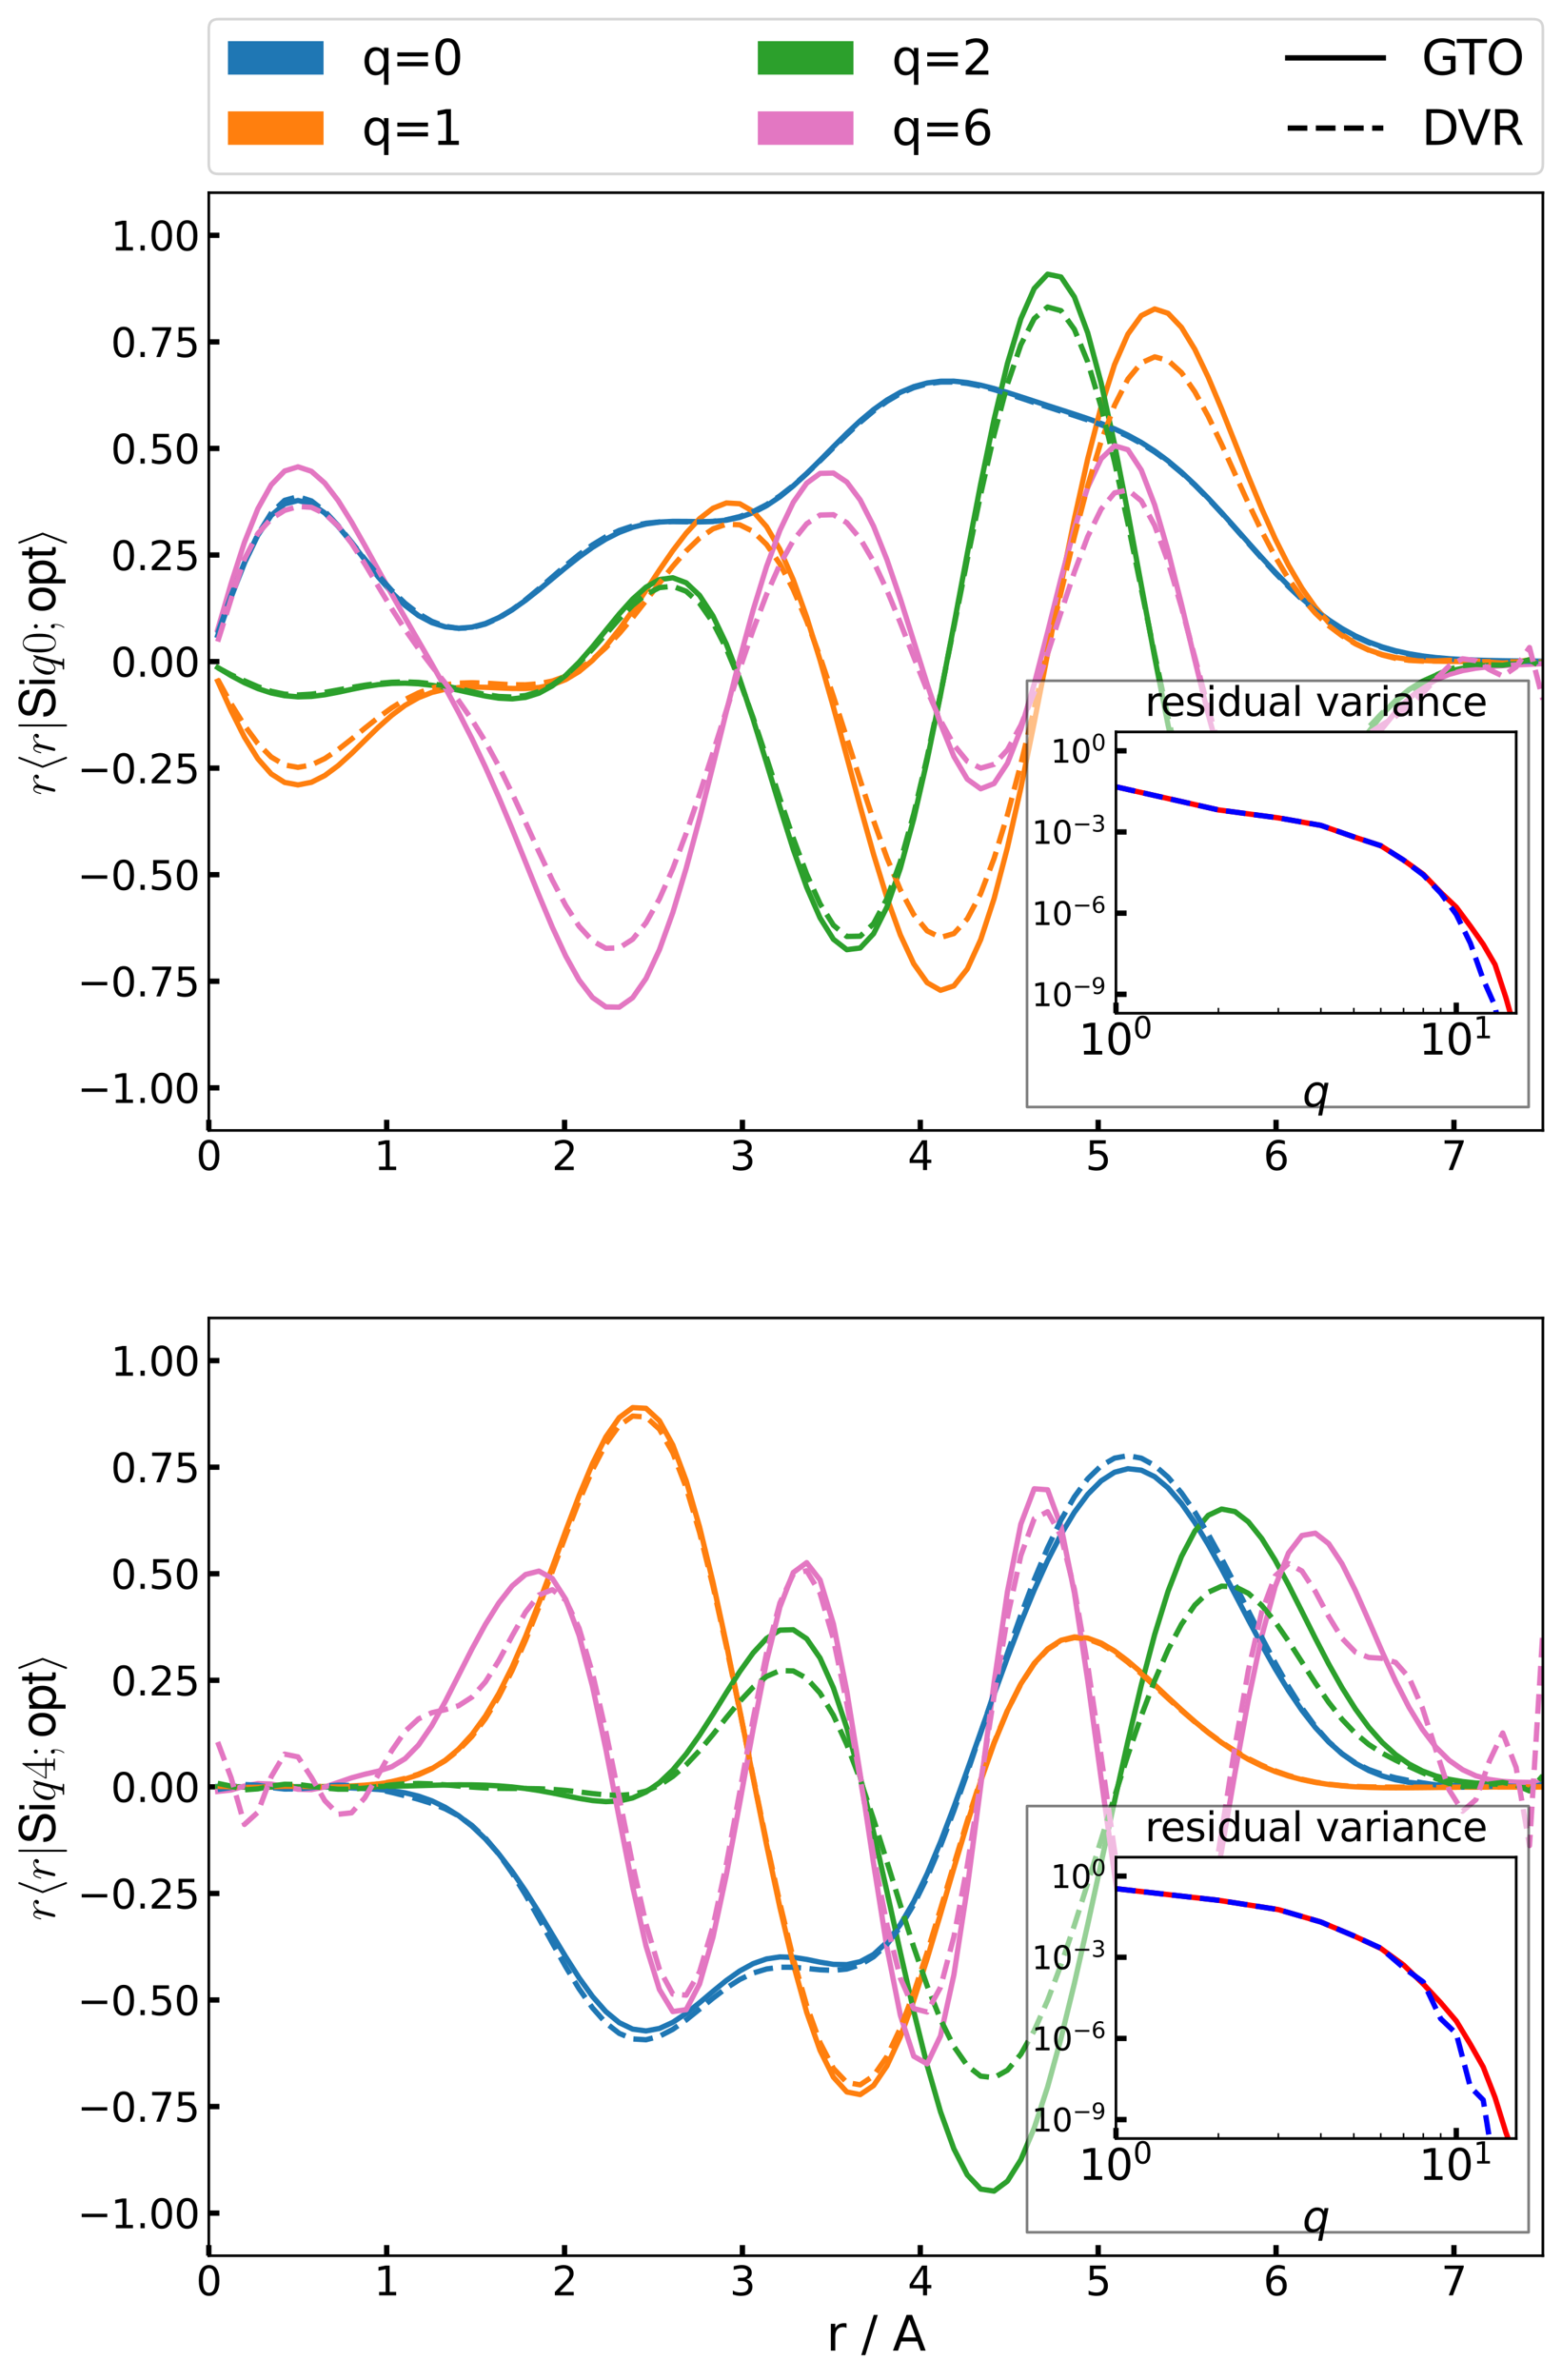 <?xml version="1.0" encoding="utf-8" standalone="no"?>
<!DOCTYPE svg PUBLIC "-//W3C//DTD SVG 1.1//EN"
  "http://www.w3.org/Graphics/SVG/1.1/DTD/svg11.dtd">
<svg height="895.295pt" version="1.1" viewBox="0 0 588.001 895.295" width="588.001pt" xmlns="http://www.w3.org/2000/svg" xmlns:xlink="http://www.w3.org/1999/xlink">
 <defs>
  <style type="text/css">*{stroke-linecap:butt;stroke-linejoin:round;}</style>
 </defs>
 <g id="figure_1">
  <g id="patch_1">
   <path d="M 0 895.295 
L 588.001 895.295 
L 588.001 0 
L 0 0 
z
" style="fill:#ffffff;"/>
  </g>
  <g id="axes_1">
   <g id="patch_2">
    <path d="M 78.601 425.297 
L 580.801 425.297 
L 580.801 72.497 
L 78.601 72.497 
z
" style="fill:#ffffff;"/>
   </g>
   <g id="matplotlib.axis_1">
    <g id="xtick_1">
     <g id="line2d_1">
      <defs>
       <path d="M 0 0 
L 0 -4 
" id="m2598b2bf47" style="stroke:#000000;stroke-width:2;"/>
      </defs>
      <g>
       <use style="stroke:#000000;stroke-width:2;" x="78.601" xlink:href="#m2598b2bf47" y="425.297"/>
      </g>
     </g>
     <g id="text_1">
      <!-- 0 -->
      <g transform="translate(73.829 440.195)scale(0.15 -0.15)">
       <defs>
        <path d="M 2034 4250 
Q 1547 4250 1301 3770 
Q 1056 3291 1056 2328 
Q 1056 1369 1301 889 
Q 1547 409 2034 409 
Q 2525 409 2770 889 
Q 3016 1369 3016 2328 
Q 3016 3291 2770 3770 
Q 2525 4250 2034 4250 
z
M 2034 4750 
Q 2819 4750 3233 4129 
Q 3647 3509 3647 2328 
Q 3647 1150 3233 529 
Q 2819 -91 2034 -91 
Q 1250 -91 836 529 
Q 422 1150 422 2328 
Q 422 3509 836 4129 
Q 1250 4750 2034 4750 
z
" id="DejaVuSans-30" transform="scale(0.016)"/>
       </defs>
       <use xlink:href="#DejaVuSans-30"/>
      </g>
     </g>
    </g>
    <g id="xtick_2">
     <g id="line2d_2">
      <g>
       <use style="stroke:#000000;stroke-width:2;" x="145.561" xlink:href="#m2598b2bf47" y="425.297"/>
      </g>
     </g>
     <g id="text_2">
      <!-- 1 -->
      <g transform="translate(140.789 440.195)scale(0.15 -0.15)">
       <defs>
        <path d="M 794 531 
L 1825 531 
L 1825 4091 
L 703 3866 
L 703 4441 
L 1819 4666 
L 2450 4666 
L 2450 531 
L 3481 531 
L 3481 0 
L 794 0 
L 794 531 
z
" id="DejaVuSans-31" transform="scale(0.016)"/>
       </defs>
       <use xlink:href="#DejaVuSans-31"/>
      </g>
     </g>
    </g>
    <g id="xtick_3">
     <g id="line2d_3">
      <g>
       <use style="stroke:#000000;stroke-width:2;" x="212.521" xlink:href="#m2598b2bf47" y="425.297"/>
      </g>
     </g>
     <g id="text_3">
      <!-- 2 -->
      <g transform="translate(207.749 440.195)scale(0.15 -0.15)">
       <defs>
        <path d="M 1228 531 
L 3431 531 
L 3431 0 
L 469 0 
L 469 531 
Q 828 903 1448 1529 
Q 2069 2156 2228 2338 
Q 2531 2678 2651 2914 
Q 2772 3150 2772 3378 
Q 2772 3750 2511 3984 
Q 2250 4219 1831 4219 
Q 1534 4219 1204 4116 
Q 875 4013 500 3803 
L 500 4441 
Q 881 4594 1212 4672 
Q 1544 4750 1819 4750 
Q 2544 4750 2975 4387 
Q 3406 4025 3406 3419 
Q 3406 3131 3298 2873 
Q 3191 2616 2906 2266 
Q 2828 2175 2409 1742 
Q 1991 1309 1228 531 
z
" id="DejaVuSans-32" transform="scale(0.016)"/>
       </defs>
       <use xlink:href="#DejaVuSans-32"/>
      </g>
     </g>
    </g>
    <g id="xtick_4">
     <g id="line2d_4">
      <g>
       <use style="stroke:#000000;stroke-width:2;" x="279.481" xlink:href="#m2598b2bf47" y="425.297"/>
      </g>
     </g>
     <g id="text_4">
      <!-- 3 -->
      <g transform="translate(274.709 440.195)scale(0.15 -0.15)">
       <defs>
        <path d="M 2597 2516 
Q 3050 2419 3304 2112 
Q 3559 1806 3559 1356 
Q 3559 666 3084 287 
Q 2609 -91 1734 -91 
Q 1441 -91 1130 -33 
Q 819 25 488 141 
L 488 750 
Q 750 597 1062 519 
Q 1375 441 1716 441 
Q 2309 441 2620 675 
Q 2931 909 2931 1356 
Q 2931 1769 2642 2001 
Q 2353 2234 1838 2234 
L 1294 2234 
L 1294 2753 
L 1863 2753 
Q 2328 2753 2575 2939 
Q 2822 3125 2822 3475 
Q 2822 3834 2567 4026 
Q 2313 4219 1838 4219 
Q 1578 4219 1281 4162 
Q 984 4106 628 3988 
L 628 4550 
Q 988 4650 1302 4700 
Q 1616 4750 1894 4750 
Q 2613 4750 3031 4423 
Q 3450 4097 3450 3541 
Q 3450 3153 3228 2886 
Q 3006 2619 2597 2516 
z
" id="DejaVuSans-33" transform="scale(0.016)"/>
       </defs>
       <use xlink:href="#DejaVuSans-33"/>
      </g>
     </g>
    </g>
    <g id="xtick_5">
     <g id="line2d_5">
      <g>
       <use style="stroke:#000000;stroke-width:2;" x="346.441" xlink:href="#m2598b2bf47" y="425.297"/>
      </g>
     </g>
     <g id="text_5">
      <!-- 4 -->
      <g transform="translate(341.669 440.195)scale(0.15 -0.15)">
       <defs>
        <path d="M 2419 4116 
L 825 1625 
L 2419 1625 
L 2419 4116 
z
M 2253 4666 
L 3047 4666 
L 3047 1625 
L 3713 1625 
L 3713 1100 
L 3047 1100 
L 3047 0 
L 2419 0 
L 2419 1100 
L 313 1100 
L 313 1709 
L 2253 4666 
z
" id="DejaVuSans-34" transform="scale(0.016)"/>
       </defs>
       <use xlink:href="#DejaVuSans-34"/>
      </g>
     </g>
    </g>
    <g id="xtick_6">
     <g id="line2d_6">
      <g>
       <use style="stroke:#000000;stroke-width:2;" x="413.401" xlink:href="#m2598b2bf47" y="425.297"/>
      </g>
     </g>
     <g id="text_6">
      <!-- 5 -->
      <g transform="translate(408.629 440.195)scale(0.15 -0.15)">
       <defs>
        <path d="M 691 4666 
L 3169 4666 
L 3169 4134 
L 1269 4134 
L 1269 2991 
Q 1406 3038 1543 3061 
Q 1681 3084 1819 3084 
Q 2600 3084 3056 2656 
Q 3513 2228 3513 1497 
Q 3513 744 3044 326 
Q 2575 -91 1722 -91 
Q 1428 -91 1123 -41 
Q 819 9 494 109 
L 494 744 
Q 775 591 1075 516 
Q 1375 441 1709 441 
Q 2250 441 2565 725 
Q 2881 1009 2881 1497 
Q 2881 1984 2565 2268 
Q 2250 2553 1709 2553 
Q 1456 2553 1204 2497 
Q 953 2441 691 2322 
L 691 4666 
z
" id="DejaVuSans-35" transform="scale(0.016)"/>
       </defs>
       <use xlink:href="#DejaVuSans-35"/>
      </g>
     </g>
    </g>
    <g id="xtick_7">
     <g id="line2d_7">
      <g>
       <use style="stroke:#000000;stroke-width:2;" x="480.361" xlink:href="#m2598b2bf47" y="425.297"/>
      </g>
     </g>
     <g id="text_7">
      <!-- 6 -->
      <g transform="translate(475.589 440.195)scale(0.15 -0.15)">
       <defs>
        <path d="M 2113 2584 
Q 1688 2584 1439 2293 
Q 1191 2003 1191 1497 
Q 1191 994 1439 701 
Q 1688 409 2113 409 
Q 2538 409 2786 701 
Q 3034 994 3034 1497 
Q 3034 2003 2786 2293 
Q 2538 2584 2113 2584 
z
M 3366 4563 
L 3366 3988 
Q 3128 4100 2886 4159 
Q 2644 4219 2406 4219 
Q 1781 4219 1451 3797 
Q 1122 3375 1075 2522 
Q 1259 2794 1537 2939 
Q 1816 3084 2150 3084 
Q 2853 3084 3261 2657 
Q 3669 2231 3669 1497 
Q 3669 778 3244 343 
Q 2819 -91 2113 -91 
Q 1303 -91 875 529 
Q 447 1150 447 2328 
Q 447 3434 972 4092 
Q 1497 4750 2381 4750 
Q 2619 4750 2861 4703 
Q 3103 4656 3366 4563 
z
" id="DejaVuSans-36" transform="scale(0.016)"/>
       </defs>
       <use xlink:href="#DejaVuSans-36"/>
      </g>
     </g>
    </g>
    <g id="xtick_8">
     <g id="line2d_8">
      <g>
       <use style="stroke:#000000;stroke-width:2;" x="547.321" xlink:href="#m2598b2bf47" y="425.297"/>
      </g>
     </g>
     <g id="text_8">
      <!-- 7 -->
      <g transform="translate(542.549 440.195)scale(0.15 -0.15)">
       <defs>
        <path d="M 525 4666 
L 3525 4666 
L 3525 4397 
L 1831 0 
L 1172 0 
L 2766 4134 
L 525 4134 
L 525 4666 
z
" id="DejaVuSans-37" transform="scale(0.016)"/>
       </defs>
       <use xlink:href="#DejaVuSans-37"/>
      </g>
     </g>
    </g>
   </g>
   <g id="matplotlib.axis_2">
    <g id="ytick_1">
     <g id="line2d_9">
      <defs>
       <path d="M 0 0 
L 4 0 
" id="m6bae33057a" style="stroke:#000000;stroke-width:2;"/>
      </defs>
      <g>
       <use style="stroke:#000000;stroke-width:2;" x="78.601" xlink:href="#m6bae33057a" y="409.261"/>
      </g>
     </g>
     <g id="text_9">
      <!-- −1.00 -->
      <g transform="translate(29.133 414.96)scale(0.15 -0.15)">
       <defs>
        <path d="M 678 2272 
L 4684 2272 
L 4684 1741 
L 678 1741 
L 678 2272 
z
" id="DejaVuSans-2212" transform="scale(0.016)"/>
        <path d="M 684 794 
L 1344 794 
L 1344 0 
L 684 0 
L 684 794 
z
" id="DejaVuSans-2e" transform="scale(0.016)"/>
       </defs>
       <use xlink:href="#DejaVuSans-2212"/>
       <use x="83.789" xlink:href="#DejaVuSans-31"/>
       <use x="147.412" xlink:href="#DejaVuSans-2e"/>
       <use x="179.199" xlink:href="#DejaVuSans-30"/>
       <use x="242.822" xlink:href="#DejaVuSans-30"/>
      </g>
     </g>
    </g>
    <g id="ytick_2">
     <g id="line2d_10">
      <g>
       <use style="stroke:#000000;stroke-width:2;" x="78.601" xlink:href="#m6bae33057a" y="369.17"/>
      </g>
     </g>
     <g id="text_10">
      <!-- −0.75 -->
      <g transform="translate(29.133 374.869)scale(0.15 -0.15)">
       <use xlink:href="#DejaVuSans-2212"/>
       <use x="83.789" xlink:href="#DejaVuSans-30"/>
       <use x="147.412" xlink:href="#DejaVuSans-2e"/>
       <use x="179.199" xlink:href="#DejaVuSans-37"/>
       <use x="242.822" xlink:href="#DejaVuSans-35"/>
      </g>
     </g>
    </g>
    <g id="ytick_3">
     <g id="line2d_11">
      <g>
       <use style="stroke:#000000;stroke-width:2;" x="78.601" xlink:href="#m6bae33057a" y="329.079"/>
      </g>
     </g>
     <g id="text_11">
      <!-- −0.50 -->
      <g transform="translate(29.133 334.778)scale(0.15 -0.15)">
       <use xlink:href="#DejaVuSans-2212"/>
       <use x="83.789" xlink:href="#DejaVuSans-30"/>
       <use x="147.412" xlink:href="#DejaVuSans-2e"/>
       <use x="179.199" xlink:href="#DejaVuSans-35"/>
       <use x="242.822" xlink:href="#DejaVuSans-30"/>
      </g>
     </g>
    </g>
    <g id="ytick_4">
     <g id="line2d_12">
      <g>
       <use style="stroke:#000000;stroke-width:2;" x="78.601" xlink:href="#m6bae33057a" y="288.988"/>
      </g>
     </g>
     <g id="text_12">
      <!-- −0.25 -->
      <g transform="translate(29.133 294.687)scale(0.15 -0.15)">
       <use xlink:href="#DejaVuSans-2212"/>
       <use x="83.789" xlink:href="#DejaVuSans-30"/>
       <use x="147.412" xlink:href="#DejaVuSans-2e"/>
       <use x="179.199" xlink:href="#DejaVuSans-32"/>
       <use x="242.822" xlink:href="#DejaVuSans-35"/>
      </g>
     </g>
    </g>
    <g id="ytick_5">
     <g id="line2d_13">
      <g>
       <use style="stroke:#000000;stroke-width:2;" x="78.601" xlink:href="#m6bae33057a" y="248.897"/>
      </g>
     </g>
     <g id="text_13">
      <!-- 0.00 -->
      <g transform="translate(41.702 254.596)scale(0.15 -0.15)">
       <use xlink:href="#DejaVuSans-30"/>
       <use x="63.623" xlink:href="#DejaVuSans-2e"/>
       <use x="95.41" xlink:href="#DejaVuSans-30"/>
       <use x="159.033" xlink:href="#DejaVuSans-30"/>
      </g>
     </g>
    </g>
    <g id="ytick_6">
     <g id="line2d_14">
      <g>
       <use style="stroke:#000000;stroke-width:2;" x="78.601" xlink:href="#m6bae33057a" y="208.806"/>
      </g>
     </g>
     <g id="text_14">
      <!-- 0.25 -->
      <g transform="translate(41.702 214.505)scale(0.15 -0.15)">
       <use xlink:href="#DejaVuSans-30"/>
       <use x="63.623" xlink:href="#DejaVuSans-2e"/>
       <use x="95.41" xlink:href="#DejaVuSans-32"/>
       <use x="159.033" xlink:href="#DejaVuSans-35"/>
      </g>
     </g>
    </g>
    <g id="ytick_7">
     <g id="line2d_15">
      <g>
       <use style="stroke:#000000;stroke-width:2;" x="78.601" xlink:href="#m6bae33057a" y="168.715"/>
      </g>
     </g>
     <g id="text_15">
      <!-- 0.50 -->
      <g transform="translate(41.702 174.414)scale(0.15 -0.15)">
       <use xlink:href="#DejaVuSans-30"/>
       <use x="63.623" xlink:href="#DejaVuSans-2e"/>
       <use x="95.41" xlink:href="#DejaVuSans-35"/>
       <use x="159.033" xlink:href="#DejaVuSans-30"/>
      </g>
     </g>
    </g>
    <g id="ytick_8">
     <g id="line2d_16">
      <g>
       <use style="stroke:#000000;stroke-width:2;" x="78.601" xlink:href="#m6bae33057a" y="128.625"/>
      </g>
     </g>
     <g id="text_16">
      <!-- 0.75 -->
      <g transform="translate(41.702 134.323)scale(0.15 -0.15)">
       <use xlink:href="#DejaVuSans-30"/>
       <use x="63.623" xlink:href="#DejaVuSans-2e"/>
       <use x="95.41" xlink:href="#DejaVuSans-37"/>
       <use x="159.033" xlink:href="#DejaVuSans-35"/>
      </g>
     </g>
    </g>
    <g id="ytick_9">
     <g id="line2d_17">
      <g>
       <use style="stroke:#000000;stroke-width:2;" x="78.601" xlink:href="#m6bae33057a" y="88.534"/>
      </g>
     </g>
     <g id="text_17">
      <!-- 1.00 -->
      <g transform="translate(41.702 94.232)scale(0.15 -0.15)">
       <use xlink:href="#DejaVuSans-31"/>
       <use x="63.623" xlink:href="#DejaVuSans-2e"/>
       <use x="95.41" xlink:href="#DejaVuSans-30"/>
       <use x="159.033" xlink:href="#DejaVuSans-30"/>
      </g>
     </g>
    </g>
    <g id="text_18">
     <!-- $r\langle r|\text{Si}q0;\text{opt}\rangle$ -->
     <g transform="translate(20.65 299.256)rotate(-90)scale(0.18 -0.18)">
      <defs>
       <path d="M 2490 2612 
C 2291 2574 2189 2433 2189 2293 
C 2189 2139 2310 2088 2400 2088 
C 2579 2088 2726 2242 2726 2433 
C 2726 2638 2528 2816 2208 2816 
C 1952 2816 1658 2701 1389 2312 
C 1344 2650 1088 2816 832 2816 
C 582 2816 454 2625 378 2484 
C 269 2254 173 1871 173 1839 
C 173 1814 198 1782 243 1782 
C 294 1782 301 1788 339 1935 
C 435 2318 557 2689 813 2689 
C 966 2689 1011 2580 1011 2395 
C 1011 2254 947 2005 902 1807 
L 723 1118 
C 698 996 627 709 595 594 
C 550 428 480 128 480 96 
C 480 6 550 -64 646 -64 
C 717 -64 838 -19 877 109 
C 896 160 1133 1124 1171 1271 
C 1203 1411 1242 1546 1274 1686 
C 1299 1775 1325 1878 1344 1961 
C 1363 2018 1536 2331 1696 2472 
C 1773 2542 1939 2689 2202 2689 
C 2304 2689 2406 2670 2490 2612 
z
" id="CMMI12-72" transform="scale(0.016)"/>
       <path d="M 2099 4557 
C 2131 4627 2131 4640 2131 4672 
C 2131 4742 2074 4800 2003 4800 
C 1946 4800 1901 4768 1856 4653 
L 736 1715 
C 723 1677 704 1638 704 1600 
C 704 1581 704 1568 736 1491 
L 1856 -1446 
C 1882 -1517 1914 -1600 2003 -1600 
C 2074 -1600 2131 -1542 2131 -1472 
C 2131 -1453 2131 -1440 2099 -1370 
L 966 1600 
L 2099 4557 
z
" id="CMSY10-68" transform="scale(0.016)"/>
       <path d="M 1018 4570 
C 1018 4685 1018 4800 890 4800 
C 762 4800 762 4685 762 4570 
L 762 -1370 
C 762 -1485 762 -1600 890 -1600 
C 1018 -1600 1018 -1485 1018 -1370 
L 1018 4570 
z
" id="CMSY10-6a" transform="scale(0.016)"/>
       <path d="M 3814 3335 
C 3808 4255 3181 4788 2106 4788 
C 1082 4788 448 4260 448 3410 
C 448 2837 749 2477 1363 2316 
L 2522 2007 
C 3110 1852 3379 1614 3379 1247 
C 3379 995 3245 738 3046 597 
C 2861 468 2566 397 2189 397 
C 1683 397 1338 520 1114 790 
C 941 996 864 1222 870 1511 
L 307 1511 
C 314 1081 397 798 582 540 
C 902 103 1440 -128 2150 -128 
C 2707 -128 3162 1 3462 232 
C 3776 483 3974 901 3974 1307 
C 3974 1886 3616 2311 2982 2485 
L 1811 2801 
C 1248 2955 1043 3135 1043 3496 
C 1043 3972 1459 4288 2086 4288 
C 2829 4288 3245 3947 3251 3335 
L 3814 3335 
z
" id="NimbusSanL-Regu-53" transform="scale(0.016)"/>
       <path d="M 960 3359 
L 429 3359 
L 429 0 
L 960 0 
L 960 3359 
z
M 960 4672 
L 422 4672 
L 422 3999 
L 960 3999 
L 960 4672 
z
" id="NimbusSanL-Regu-69" transform="scale(0.016)"/>
       <path d="M 2822 2759 
C 2822 2790 2797 2816 2765 2816 
C 2714 2816 2464 2585 2342 2362 
C 2227 2646 2029 2816 1754 2816 
C 1030 2816 250 1884 250 939 
C 250 307 621 -64 1056 -64 
C 1395 -64 1677 193 1811 339 
L 1818 333 
L 1574 -615 
L 1517 -842 
C 1459 -1031 1363 -1031 1062 -1031 
C 992 -1031 928 -1031 928 -1152 
C 928 -1197 966 -1216 1011 -1216 
C 1101 -1216 1216 -1216 1306 -1216 
L 1958 -1216 
C 2054 -1216 2163 -1216 2259 -1216 
C 2298 -1216 2374 -1216 2374 -1095 
C 2374 -1031 2323 -1031 2227 -1031 
C 1926 -1031 1907 -986 1907 -935 
C 1907 -904 1914 -898 1933 -815 
L 2822 2759 
z
M 1920 762 
C 1888 652 1888 640 1798 518 
C 1658 339 1376 64 1075 64 
C 813 64 666 301 666 678 
C 666 1030 864 1747 986 2016 
C 1203 2464 1504 2695 1754 2695 
C 2176 2695 2259 2170 2259 2119 
C 2259 2113 2240 2028 2234 2016 
L 1920 762 
z
" id="CMMI12-71" transform="scale(0.016)"/>
       <path d="M 2688 2025 
C 2688 2416 2682 3080 2413 3591 
C 2176 4039 1798 4198 1466 4198 
C 1158 4198 768 4058 525 3597 
C 269 3118 243 2524 243 2025 
C 243 1661 250 1106 448 619 
C 723 -39 1216 -128 1466 -128 
C 1760 -128 2208 -7 2470 600 
C 2662 1042 2688 1559 2688 2025 
z
M 1466 -26 
C 1056 -26 813 325 723 812 
C 653 1188 653 1738 653 2096 
C 653 2588 653 2997 736 3387 
C 858 3929 1216 4096 1466 4096 
C 1728 4096 2067 3923 2189 3400 
C 2272 3036 2278 2607 2278 2096 
C 2278 1680 2278 1169 2202 792 
C 2067 95 1690 -26 1466 -26 
z
" id="CMR17-30" transform="scale(0.016)"/>
       <path d="M 1062 2491 
C 1062 2650 934 2752 800 2752 
C 672 2752 538 2650 538 2491 
C 538 2332 666 2230 800 2230 
C 928 2230 1062 2332 1062 2491 
z
M 979 -71 
C 979 -483 851 -817 634 -1126 
C 595 -1170 595 -1183 595 -1190 
C 595 -1222 621 -1248 646 -1248 
C 678 -1248 1082 -805 1082 -61 
C 1082 189 1062 522 800 522 
C 659 522 538 427 538 261 
C 538 96 659 0 800 0 
C 864 0 934 19 979 64 
L 979 -71 
z
" id="CMR17-3b" transform="scale(0.016)"/>
       <path d="M 1741 3456 
C 800 3456 230 2786 230 1663 
C 230 541 794 -128 1747 -128 
C 2688 -128 3264 541 3264 1638 
C 3264 2792 2707 3456 1741 3456 
z
M 1747 2962 
C 2349 2962 2707 2472 2707 1645 
C 2707 861 2336 365 1747 365 
C 1152 365 787 855 787 1663 
C 787 2466 1152 2962 1747 2962 
z
" id="NimbusSanL-Regu-6f" transform="scale(0.016)"/>
       <path d="M 346 -1408 
L 883 -1408 
L 883 320 
C 1165 -27 1478 -180 1914 -180 
C 2778 -180 3347 522 3347 1599 
C 3347 2734 2797 3444 1907 3444 
C 1453 3444 1088 3238 838 2841 
L 838 3349 
L 346 3349 
L 346 -1408 
z
M 1818 2944 
C 2406 2944 2790 2420 2790 1612 
C 2790 843 2400 320 1818 320 
C 1254 320 883 837 883 1632 
C 883 2427 1254 2944 1818 2944 
z
" id="NimbusSanL-Regu-70" transform="scale(0.016)"/>
       <path d="M 1626 3380 
L 1075 3380 
L 1075 4288 
L 544 4288 
L 544 3380 
L 90 3380 
L 90 2944 
L 544 2944 
L 544 404 
C 544 64 774 -128 1190 -128 
C 1318 -128 1446 -116 1626 -83 
L 1626 366 
C 1555 346 1472 340 1370 340 
C 1139 340 1075 404 1075 641 
L 1075 2944 
L 1626 2944 
L 1626 3380 
z
" id="NimbusSanL-Regu-74" transform="scale(0.016)"/>
       <path d="M 1747 1491 
C 1779 1568 1779 1581 1779 1600 
C 1779 1619 1779 1632 1747 1709 
L 627 4653 
C 589 4762 550 4800 480 4800 
C 410 4800 352 4742 352 4672 
C 352 4653 352 4640 384 4570 
L 1517 1600 
L 384 -1357 
C 352 -1427 352 -1440 352 -1472 
C 352 -1542 410 -1600 480 -1600 
C 563 -1600 589 -1536 614 -1472 
L 1747 1491 
z
" id="CMSY10-69" transform="scale(0.016)"/>
      </defs>
      <use transform="scale(0.996)" xlink:href="#CMMI12-72"/>
      <use transform="translate(46.671 0)scale(0.996)" xlink:href="#CMSY10-68"/>
      <use transform="translate(85.414 0)scale(0.996)" xlink:href="#CMMI12-72"/>
      <use transform="translate(132.085 0)scale(0.996)" xlink:href="#CMSY10-6a"/>
      <use transform="translate(159.759 0)scale(0.996)" xlink:href="#NimbusSanL-Regu-53"/>
      <use transform="translate(226.209 0)scale(0.996)" xlink:href="#NimbusSanL-Regu-69"/>
      <use transform="translate(248.326 0)scale(0.996)" xlink:href="#CMMI12-71"/>
      <use transform="translate(295.152 0)scale(0.996)" xlink:href="#CMR17-30"/>
      <use transform="translate(340.843 0)scale(0.996)" xlink:href="#CMR17-3b"/>
      <use transform="translate(382.318 0)scale(0.996)" xlink:href="#NimbusSanL-Regu-6f"/>
      <use transform="translate(437.71 0)scale(0.996)" xlink:href="#NimbusSanL-Regu-70"/>
      <use transform="translate(493.101 0)scale(0.996)" xlink:href="#NimbusSanL-Regu-74"/>
      <use transform="translate(520.797 0)scale(0.996)" xlink:href="#CMSY10-69"/>
     </g>
    </g>
   </g>
   <g id="line2d_18">
    <path clip-path="url(#p10b951acdd)" d="M 81.949 239.092 
L 86.988 224.725 
L 92.027 211.82 
L 97.065 201.355 
L 102.104 193.91 
L 107.143 189.62 
L 112.182 188.295 
L 117.221 189.571 
L 122.26 192.991 
L 127.299 198.039 
L 132.338 204.139 
L 137.377 210.683 
L 142.416 217.095 
L 147.455 222.902 
L 152.493 227.784 
L 157.532 231.581 
L 162.571 234.253 
L 167.61 235.833 
L 172.649 236.376 
L 177.688 235.938 
L 182.727 234.576 
L 187.766 232.363 
L 192.805 229.405 
L 197.844 225.85 
L 202.883 221.882 
L 207.921 217.707 
L 212.96 213.533 
L 217.999 209.556 
L 223.038 205.943 
L 228.077 202.825 
L 233.116 200.294 
L 238.155 198.394 
L 243.194 197.121 
L 248.233 196.412 
L 253.272 196.152 
L 258.311 196.169 
L 263.349 196.254 
L 268.388 196.176 
L 273.427 195.706 
L 278.466 194.648 
L 283.505 192.859 
L 288.544 190.269 
L 293.583 186.888 
L 298.622 182.801 
L 303.661 178.163 
L 308.7 173.172 
L 313.739 168.053 
L 318.777 163.032 
L 323.816 158.319 
L 328.855 154.094 
L 333.894 150.491 
L 338.933 147.602 
L 343.972 145.469 
L 349.011 144.092 
L 354.05 143.43 
L 359.089 143.411 
L 364.128 143.94 
L 369.167 144.905 
L 374.205 146.19 
L 379.244 147.683 
L 384.283 149.289 
L 389.322 150.933 
L 394.361 152.57 
L 399.4 154.191 
L 404.439 155.816 
L 409.478 157.499 
L 414.517 159.316 
L 419.556 161.356 
L 424.595 163.712 
L 429.633 166.468 
L 434.672 169.688 
L 439.711 173.41 
L 444.75 177.637 
L 449.789 182.336 
L 454.828 187.443 
L 459.867 192.864 
L 464.906 198.482 
L 469.945 204.169 
L 474.984 209.795 
L 480.023 215.232 
L 485.061 220.371 
L 490.1 225.121 
L 495.139 229.413 
L 500.178 233.207 
L 505.217 236.486 
L 510.256 239.256 
L 515.295 241.543 
L 520.334 243.387 
L 525.373 244.838 
L 530.412 245.953 
L 535.451 246.788 
L 540.489 247.397 
L 545.528 247.832 
L 550.567 248.135 
L 555.606 248.344 
L 560.645 248.487 
L 565.684 248.586 
L 570.723 248.658 
L 575.762 248.713 
L 580.801 248.758 
" style="fill:none;stroke:#1f77b4;stroke-linecap:square;stroke-width:2;"/>
   </g>
   <g id="line2d_19">
    <path clip-path="url(#p10b951acdd)" d="M 81.949 256.261 
L 86.988 267.327 
L 92.027 277.359 
L 97.065 285.469 
L 102.104 291.165 
L 107.143 294.37 
L 112.182 295.303 
L 117.221 294.314 
L 122.26 291.774 
L 127.299 288.04 
L 132.338 283.487 
L 137.377 278.53 
L 142.416 273.607 
L 147.455 269.12 
L 152.493 265.368 
L 157.532 262.499 
L 162.571 260.511 
L 167.61 259.292 
L 172.649 258.675 
L 177.688 258.489 
L 182.727 258.58 
L 187.766 258.808 
L 192.805 259.022 
L 197.844 259.044 
L 202.883 258.654 
L 207.921 257.606 
L 212.96 255.665 
L 217.999 252.646 
L 223.038 248.455 
L 228.077 243.115 
L 233.116 236.765 
L 238.155 229.65 
L 243.194 222.094 
L 248.233 214.465 
L 253.272 207.159 
L 258.311 200.579 
L 263.349 195.131 
L 268.388 191.217 
L 273.427 189.227 
L 278.466 189.524 
L 283.505 192.413 
L 288.544 198.112 
L 293.583 206.709 
L 298.622 218.136 
L 303.661 232.15 
L 308.7 248.33 
L 313.739 266.096 
L 318.777 284.739 
L 323.816 303.462 
L 328.855 321.424 
L 333.894 337.786 
L 338.933 351.751 
L 343.972 362.594 
L 349.011 369.699 
L 354.05 372.577 
L 359.089 370.901 
L 364.128 364.525 
L 369.167 353.506 
L 374.205 338.121 
L 379.244 318.869 
L 384.283 296.469 
L 389.322 271.823 
L 394.361 245.981 
L 399.4 220.072 
L 404.439 195.238 
L 409.478 172.555 
L 414.517 152.957 
L 419.556 137.176 
L 424.595 125.698 
L 429.633 118.734 
L 434.672 116.228 
L 439.711 117.876 
L 444.75 123.165 
L 449.789 131.434 
L 454.828 141.933 
L 459.867 153.886 
L 464.906 166.548 
L 469.945 179.249 
L 474.984 191.434 
L 480.023 202.674 
L 485.061 212.68 
L 490.1 221.289 
L 495.139 228.457 
L 500.178 234.23 
L 505.217 238.725 
L 510.256 242.103 
L 515.295 244.545 
L 520.334 246.24 
L 525.373 247.362 
L 530.412 248.066 
L 535.451 248.482 
L 540.489 248.712 
L 545.528 248.83 
L 550.567 248.889 
L 555.606 248.921 
L 560.645 248.944 
L 565.684 248.966 
L 570.723 248.99 
L 575.762 249.013 
L 580.801 249.031 
" style="fill:none;stroke:#ff7f0e;stroke-linecap:square;stroke-width:2;"/>
   </g>
   <g id="line2d_20">
    <path clip-path="url(#p10b951acdd)" d="M 81.949 251.138 
L 86.988 254.2 
L 92.027 256.868 
L 97.065 259.059 
L 102.104 260.699 
L 107.143 261.739 
L 112.182 262.167 
L 117.221 262.017 
L 122.26 261.385 
L 127.299 260.43 
L 132.338 259.35 
L 137.377 258.345 
L 142.416 257.569 
L 147.455 257.116 
L 152.493 257.016 
L 157.532 257.26 
L 162.571 257.815 
L 167.61 258.64 
L 172.649 259.67 
L 177.688 260.802 
L 182.727 261.877 
L 187.766 262.673 
L 192.805 262.929 
L 197.844 262.377 
L 202.883 260.792 
L 207.921 258.041 
L 212.96 254.109 
L 217.999 249.123 
L 223.038 243.34 
L 228.077 237.137 
L 233.116 230.975 
L 238.155 225.375 
L 243.194 220.886 
L 248.233 218.05 
L 253.272 217.366 
L 258.311 219.251 
L 263.349 223.993 
L 268.388 231.709 
L 273.427 242.304 
L 278.466 255.451 
L 283.505 270.589 
L 288.544 286.952 
L 293.583 303.617 
L 298.622 319.571 
L 303.661 333.795 
L 308.7 345.337 
L 313.739 353.38 
L 318.777 357.293 
L 323.816 356.657 
L 328.855 351.28 
L 333.894 341.19 
L 338.933 326.626 
L 343.972 308.026 
L 349.011 286.014 
L 354.05 261.388 
L 359.089 235.109 
L 364.128 208.275 
L 369.167 182.093 
L 374.205 157.827 
L 379.244 136.732 
L 384.283 119.972 
L 389.322 108.537 
L 394.361 103.152 
L 399.4 104.209 
L 404.439 111.715 
L 409.478 125.278 
L 414.517 144.123 
L 419.556 167.149 
L 424.595 193.011 
L 429.633 220.226 
L 434.672 247.293 
L 439.711 272.803 
L 444.75 295.542 
L 449.789 314.568 
L 454.828 329.26 
L 459.867 339.331 
L 464.906 344.819 
L 469.945 346.045 
L 474.984 343.554 
L 480.023 338.041 
L 485.061 330.286 
L 490.1 321.075 
L 495.139 311.149 
L 500.178 301.151 
L 505.217 291.601 
L 510.256 282.883 
L 515.295 275.24 
L 520.334 268.79 
L 525.373 263.545 
L 530.412 259.434 
L 535.451 256.33 
L 540.489 254.074 
L 545.528 252.493 
L 550.567 251.424 
L 555.606 250.72 
L 560.645 250.258 
L 565.684 249.944 
L 570.723 249.71 
L 575.762 249.513 
L 580.801 249.33 
" style="fill:none;stroke:#2ca02c;stroke-linecap:square;stroke-width:2;"/>
   </g>
   <g id="line2d_21">
    <path clip-path="url(#p10b951acdd)" d="M 81.949 236.939 
L 86.988 219.588 
L 92.027 204.03 
L 97.065 191.406 
L 102.104 182.401 
L 107.143 177.199 
L 112.182 175.629 
L 117.221 177.313 
L 122.26 181.75 
L 127.299 188.334 
L 132.338 196.4 
L 137.377 205.29 
L 142.416 214.459 
L 147.455 223.551 
L 152.493 232.426 
L 157.532 241.132 
L 162.571 249.833 
L 167.61 258.74 
L 172.649 268.062 
L 177.688 277.971 
L 182.727 288.582 
L 187.766 299.928 
L 192.805 311.929 
L 197.844 324.362 
L 202.883 336.84 
L 207.921 348.828 
L 212.96 359.684 
L 217.999 368.72 
L 223.038 375.283 
L 228.077 378.817 
L 233.116 378.919 
L 238.155 375.362 
L 243.194 368.112 
L 248.233 357.324 
L 253.272 343.336 
L 258.311 326.661 
L 263.349 307.964 
L 268.388 288.035 
L 273.427 267.739 
L 278.466 247.961 
L 283.505 229.538 
L 288.544 213.203 
L 293.583 199.543 
L 298.622 188.982 
L 303.661 181.789 
L 308.7 178.107 
L 313.739 177.974 
L 318.777 181.349 
L 323.816 188.103 
L 328.855 197.991 
L 333.894 210.605 
L 338.933 225.323 
L 343.972 241.277 
L 349.011 257.358 
L 354.05 272.269 
L 359.089 284.635 
L 364.128 293.151 
L 369.167 296.755 
L 374.205 294.796 
L 379.244 287.157 
L 384.283 274.325 
L 389.322 257.373 
L 394.361 237.867 
L 399.4 217.702 
L 404.439 198.89 
L 409.478 183.325 
L 414.517 172.577 
L 419.556 167.713 
L 424.595 169.2 
L 429.633 176.873 
L 434.672 189.982 
L 439.711 207.309 
L 444.75 227.322 
L 449.789 248.354 
L 454.828 268.787 
L 459.867 287.198 
L 464.906 302.482 
L 469.945 313.917 
L 474.984 321.185 
L 480.023 324.347 
L 485.061 323.778 
L 490.1 320.09 
L 495.139 314.037 
L 500.178 306.42 
L 505.217 298.008 
L 510.256 289.48 
L 515.295 281.377 
L 520.334 274.087 
L 525.373 267.846 
L 530.412 262.748 
L 535.451 258.773 
L 540.489 255.816 
L 545.528 253.721 
L 550.567 252.307 
L 555.606 251.392 
L 560.645 250.815 
L 565.684 250.439 
L 570.723 250.165 
L 575.762 249.925 
L 580.801 249.681 
" style="fill:none;stroke:#e377c2;stroke-linecap:square;stroke-width:2;"/>
   </g>
   <g id="line2d_22">
    <path clip-path="url(#p10b951acdd)" d="M 81.949 238.279 
L 86.988 224.128 
L 92.027 211.749 
L 97.065 201.075 
L 102.104 193.018 
L 107.143 188.247 
L 112.182 186.86 
L 117.221 188.458 
L 122.26 192.354 
L 127.299 197.771 
L 132.338 203.982 
L 137.377 210.39 
L 142.416 216.548 
L 147.455 222.14 
L 152.493 226.957 
L 157.532 230.864 
L 162.571 233.772 
L 167.61 235.628 
L 172.649 236.405 
L 177.688 236.107 
L 182.727 234.775 
L 187.766 232.495 
L 192.805 229.396 
L 197.844 225.652 
L 202.883 221.471 
L 207.921 217.086 
L 212.96 212.733 
L 217.999 208.638 
L 223.038 204.991 
L 228.077 201.938 
L 233.116 199.563 
L 238.155 197.885 
L 243.194 196.854 
L 248.233 196.362 
L 253.272 196.248 
L 258.311 196.318 
L 263.349 196.361 
L 268.388 196.167 
L 273.427 195.549 
L 278.466 194.354 
L 283.505 192.479 
L 288.544 189.881 
L 293.583 186.573 
L 298.622 182.63 
L 303.661 178.176 
L 308.7 173.376 
L 313.739 168.423 
L 318.777 163.52 
L 323.816 158.867 
L 328.855 154.645 
L 333.894 151.004 
L 338.933 148.053 
L 343.972 145.856 
L 349.011 144.427 
L 354.05 143.737 
L 359.089 143.716 
L 364.128 144.265 
L 369.167 145.266 
L 374.205 146.594 
L 379.244 148.131 
L 384.283 149.773 
L 389.322 151.443 
L 394.361 153.096 
L 399.4 154.722 
L 404.439 156.344 
L 409.478 158.014 
L 414.517 159.81 
L 419.556 161.819 
L 424.595 164.137 
L 429.633 166.847 
L 434.672 170.017 
L 439.711 173.689 
L 444.75 177.871 
L 449.789 182.538 
L 454.828 187.629 
L 459.867 193.051 
L 464.906 198.689 
L 469.945 204.41 
L 474.984 210.078 
L 480.023 215.558 
L 485.061 220.731 
L 490.1 225.501 
L 495.139 229.796 
L 500.178 233.575 
L 505.217 236.825 
L 510.256 239.558 
L 515.295 241.806 
L 520.334 243.614 
L 525.373 245.037 
L 530.412 246.13 
L 535.451 246.95 
L 540.489 247.551 
L 545.528 247.98 
L 550.567 248.284 
L 555.606 248.498 
L 560.645 248.651 
L 565.684 248.752 
L 570.723 248.805 
L 575.762 248.824 
L 580.801 248.904 
" style="fill:none;stroke:#1f77b4;stroke-dasharray:7.4,3.2;stroke-dashoffset:0;stroke-width:2;"/>
   </g>
   <g id="line2d_23">
    <path clip-path="url(#p10b951acdd)" d="M 81.949 255.594 
L 86.988 264.803 
L 92.027 272.922 
L 97.065 279.754 
L 102.104 284.815 
L 107.143 287.801 
L 112.182 288.708 
L 117.221 287.776 
L 122.26 285.396 
L 127.299 282.014 
L 132.338 278.067 
L 137.377 273.937 
L 142.416 269.935 
L 147.455 266.296 
L 152.493 263.181 
L 157.532 260.686 
L 162.571 258.847 
L 167.61 257.646 
L 172.649 257.019 
L 177.688 256.859 
L 182.727 257.023 
L 187.766 257.339 
L 192.805 257.613 
L 197.844 257.646 
L 202.883 257.238 
L 207.921 256.211 
L 212.96 254.414 
L 217.999 251.744 
L 223.038 248.152 
L 228.077 243.654 
L 233.116 238.338 
L 238.155 232.361 
L 243.194 225.953 
L 248.233 219.401 
L 253.272 213.047 
L 258.311 207.264 
L 263.349 202.444 
L 268.388 198.971 
L 273.427 197.205 
L 278.466 197.451 
L 283.505 199.946 
L 288.544 204.832 
L 293.583 212.144 
L 298.622 221.794 
L 303.661 233.573 
L 308.7 247.142 
L 313.739 262.047 
L 318.777 277.727 
L 323.816 293.543 
L 328.855 308.796 
L 333.894 322.767 
L 338.933 334.751 
L 343.972 344.09 
L 349.011 350.219 
L 354.05 352.695 
L 359.089 351.226 
L 364.128 345.701 
L 369.167 336.199 
L 374.205 322.994 
L 379.244 306.55 
L 384.283 287.498 
L 389.322 266.612 
L 394.361 244.765 
L 399.4 222.885 
L 404.439 201.9 
L 409.478 182.686 
L 414.517 166.014 
L 419.556 152.507 
L 424.595 142.599 
L 429.633 136.513 
L 434.672 134.254 
L 439.711 135.611 
L 444.75 140.184 
L 449.789 147.418 
L 454.828 156.653 
L 459.867 167.18 
L 464.906 178.297 
L 469.945 189.37 
L 474.984 199.871 
L 480.023 209.413 
L 485.061 217.764 
L 490.1 224.841 
L 495.139 230.683 
L 500.178 235.419 
L 505.217 239.218 
L 510.256 242.244 
L 515.295 244.624 
L 520.334 246.433 
L 525.373 247.701 
L 530.412 248.445 
L 535.451 248.719 
L 540.489 248.649 
L 545.528 248.45 
L 550.567 248.38 
L 555.606 248.622 
L 560.645 249.121 
L 565.684 249.47 
L 570.723 249.099 
L 575.762 248.245 
L 580.801 250.588 
" style="fill:none;stroke:#ff7f0e;stroke-dasharray:7.4,3.2;stroke-dashoffset:0;stroke-width:2;"/>
   </g>
   <g id="line2d_24">
    <path clip-path="url(#p10b951acdd)" d="M 81.949 251.195 
L 86.988 253.862 
L 92.027 256.147 
L 97.065 258.332 
L 102.104 260.086 
L 107.143 261.143 
L 112.182 261.463 
L 117.221 261.172 
L 122.26 260.473 
L 127.299 259.57 
L 132.338 258.631 
L 137.377 257.779 
L 142.416 257.105 
L 147.455 256.675 
L 152.493 256.539 
L 157.532 256.728 
L 162.571 257.249 
L 167.61 258.07 
L 172.649 259.112 
L 177.688 260.244 
L 182.727 261.286 
L 187.766 262.024 
L 192.805 262.224 
L 197.844 261.668 
L 202.883 260.177 
L 207.921 257.643 
L 212.96 254.053 
L 217.999 249.508 
L 223.038 244.225 
L 228.077 238.535 
L 233.116 232.867 
L 238.155 227.716 
L 243.194 223.612 
L 248.233 221.073 
L 253.272 220.566 
L 258.311 222.459 
L 263.349 226.986 
L 268.388 234.215 
L 273.427 244.033 
L 278.466 256.134 
L 283.505 270.031 
L 288.544 285.072 
L 293.583 300.476 
L 298.622 315.371 
L 303.661 328.851 
L 308.7 340.024 
L 313.739 348.074 
L 318.777 352.31 
L 323.816 352.218 
L 328.855 347.496 
L 333.894 338.084 
L 338.933 324.176 
L 343.972 306.219 
L 349.011 284.898 
L 354.05 261.104 
L 359.089 235.894 
L 364.128 210.433 
L 369.167 185.936 
L 374.205 163.597 
L 379.244 144.529 
L 384.283 129.695 
L 389.322 119.853 
L 394.361 115.509 
L 399.4 116.885 
L 404.439 123.906 
L 409.478 136.193 
L 414.517 153.091 
L 419.556 173.697 
L 424.595 196.922 
L 429.633 221.546 
L 434.672 246.304 
L 439.711 269.956 
L 444.75 291.373 
L 449.789 309.606 
L 454.828 323.945 
L 459.867 333.968 
L 464.906 339.556 
L 469.945 340.894 
L 474.984 338.44 
L 480.023 332.874 
L 485.061 325.026 
L 490.1 315.785 
L 495.139 306.012 
L 500.178 296.454 
L 505.217 287.67 
L 510.256 279.997 
L 515.295 273.537 
L 520.334 268.202 
L 525.373 263.777 
L 530.412 260.022 
L 535.451 256.769 
L 540.489 253.991 
L 545.528 251.817 
L 550.567 250.446 
L 555.606 249.967 
L 560.645 250.139 
L 565.684 250.266 
L 570.723 249.507 
L 575.762 248.204 
L 580.801 251.254 
" style="fill:none;stroke:#2ca02c;stroke-dasharray:7.4,3.2;stroke-dashoffset:0;stroke-width:2;"/>
   </g>
   <g id="line2d_25">
    <path clip-path="url(#p10b951acdd)" d="M 81.949 241.382 
L 86.988 225.358 
L 92.027 210.342 
L 97.065 200.721 
L 102.104 195.174 
L 107.143 192.014 
L 112.182 190.548 
L 117.221 190.868 
L 122.26 193.282 
L 127.299 197.886 
L 132.338 204.4 
L 137.377 212.236 
L 142.416 220.664 
L 147.455 229.023 
L 152.493 236.862 
L 157.532 244.022 
L 162.571 250.625 
L 167.61 257.006 
L 172.649 263.601 
L 177.688 270.838 
L 182.727 279.024 
L 187.766 288.284 
L 192.805 298.52 
L 197.844 309.419 
L 202.883 320.492 
L 207.921 331.126 
L 212.96 340.663 
L 217.999 348.465 
L 223.038 353.978 
L 228.077 356.78 
L 233.116 356.61 
L 238.155 353.377 
L 243.194 347.162 
L 248.233 338.193 
L 253.272 326.826 
L 258.311 313.512 
L 263.349 298.772 
L 268.388 283.169 
L 273.427 267.285 
L 278.466 251.704 
L 283.505 236.998 
L 288.544 223.709 
L 293.583 212.338 
L 298.622 203.33 
L 303.661 197.052 
L 308.7 193.773 
L 313.739 193.64 
L 318.777 196.655 
L 323.816 202.657 
L 328.855 211.309 
L 333.894 222.093 
L 338.933 234.328 
L 343.972 247.191 
L 349.011 259.763 
L 354.05 271.091 
L 359.089 280.249 
L 364.128 286.423 
L 369.167 288.986 
L 374.205 287.565 
L 379.244 282.098 
L 384.283 272.869 
L 389.322 260.503 
L 394.361 245.946 
L 399.4 230.399 
L 404.439 215.222 
L 409.478 201.825 
L 414.517 191.528 
L 419.556 185.431 
L 424.595 184.295 
L 429.633 188.441 
L 434.672 197.697 
L 439.711 211.394 
L 444.75 228.414 
L 449.789 247.297 
L 454.828 266.389 
L 459.867 284.031 
L 464.906 298.751 
L 469.945 309.444 
L 474.984 315.514 
L 480.023 316.947 
L 485.061 314.298 
L 490.1 308.589 
L 495.139 301.124 
L 500.178 293.247 
L 505.217 286.076 
L 510.256 280.282 
L 515.295 275.962 
L 520.334 272.656 
L 525.373 269.544 
L 530.412 265.795 
L 535.451 260.995 
L 540.489 255.507 
L 545.528 250.56 
L 550.567 247.851 
L 555.606 248.552 
L 560.645 251.918 
L 565.684 254.349 
L 570.723 250.94 
L 575.762 243.615 
L 580.801 263.168 
" style="fill:none;stroke:#e377c2;stroke-dasharray:7.4,3.2;stroke-dashoffset:0;stroke-width:2;"/>
   </g>
   <g id="patch_3">
    <path d="M 78.601 425.297 
L 78.601 72.497 
" style="fill:none;stroke:#000000;stroke-linecap:square;stroke-linejoin:miter;"/>
   </g>
   <g id="patch_4">
    <path d="M 580.801 425.297 
L 580.801 72.497 
" style="fill:none;stroke:#000000;stroke-linecap:square;stroke-linejoin:miter;"/>
   </g>
   <g id="patch_5">
    <path d="M 78.601 425.297 
L 580.801 425.297 
" style="fill:none;stroke:#000000;stroke-linecap:square;stroke-linejoin:miter;"/>
   </g>
   <g id="patch_6">
    <path d="M 78.601 72.497 
L 580.801 72.497 
" style="fill:none;stroke:#000000;stroke-linecap:square;stroke-linejoin:miter;"/>
   </g>
   <g id="legend_1">
    <g id="patch_7">
     <path d="M 82.201 65.441 
L 577.201 65.441 
Q 580.801 65.441 580.801 61.841 
L 580.801 10.8 
Q 580.801 7.2 577.201 7.2 
L 82.201 7.2 
Q 78.601 7.2 78.601 10.8 
L 78.601 61.841 
Q 78.601 65.441 82.201 65.441 
z
" style="fill:#ffffff;opacity:0.8;stroke:#cccccc;stroke-linejoin:miter;"/>
    </g>
    <g id="patch_8">
     <path d="M 85.801 28.077 
L 121.801 28.077 
L 121.801 15.477 
L 85.801 15.477 
z
" style="fill:#1f77b4;"/>
    </g>
    <g id="text_19">
     <!-- q=0 -->
     <g transform="translate(136.201 28.077)scale(0.18 -0.18)">
      <defs>
       <path d="M 947 1747 
Q 947 1113 1208 752 
Q 1469 391 1925 391 
Q 2381 391 2643 752 
Q 2906 1113 2906 1747 
Q 2906 2381 2643 2742 
Q 2381 3103 1925 3103 
Q 1469 3103 1208 2742 
Q 947 2381 947 1747 
z
M 2906 525 
Q 2725 213 2448 61 
Q 2172 -91 1784 -91 
Q 1150 -91 751 415 
Q 353 922 353 1747 
Q 353 2572 751 3078 
Q 1150 3584 1784 3584 
Q 2172 3584 2448 3432 
Q 2725 3281 2906 2969 
L 2906 3500 
L 3481 3500 
L 3481 -1331 
L 2906 -1331 
L 2906 525 
z
" id="DejaVuSans-71" transform="scale(0.016)"/>
       <path d="M 678 2906 
L 4684 2906 
L 4684 2381 
L 678 2381 
L 678 2906 
z
M 678 1631 
L 4684 1631 
L 4684 1100 
L 678 1100 
L 678 1631 
z
" id="DejaVuSans-3d" transform="scale(0.016)"/>
      </defs>
      <use xlink:href="#DejaVuSans-71"/>
      <use x="63.477" xlink:href="#DejaVuSans-3d"/>
      <use x="147.266" xlink:href="#DejaVuSans-30"/>
     </g>
    </g>
    <g id="patch_9">
     <path d="M 85.801 54.498 
L 121.801 54.498 
L 121.801 41.898 
L 85.801 41.898 
z
" style="fill:#ff7f0e;"/>
    </g>
    <g id="text_20">
     <!-- q=1 -->
     <g transform="translate(136.201 54.498)scale(0.18 -0.18)">
      <use xlink:href="#DejaVuSans-71"/>
      <use x="63.477" xlink:href="#DejaVuSans-3d"/>
      <use x="147.266" xlink:href="#DejaVuSans-31"/>
     </g>
    </g>
    <g id="patch_10">
     <path d="M 285.272 28.077 
L 321.272 28.077 
L 321.272 15.477 
L 285.272 15.477 
z
" style="fill:#2ca02c;"/>
    </g>
    <g id="text_21">
     <!-- q=2 -->
     <g transform="translate(335.672 28.077)scale(0.18 -0.18)">
      <use xlink:href="#DejaVuSans-71"/>
      <use x="63.477" xlink:href="#DejaVuSans-3d"/>
      <use x="147.266" xlink:href="#DejaVuSans-32"/>
     </g>
    </g>
    <g id="patch_11">
     <path d="M 285.272 54.498 
L 321.272 54.498 
L 321.272 41.898 
L 285.272 41.898 
z
" style="fill:#e377c2;"/>
    </g>
    <g id="text_22">
     <!-- q=6 -->
     <g transform="translate(335.672 54.498)scale(0.18 -0.18)">
      <use xlink:href="#DejaVuSans-71"/>
      <use x="63.477" xlink:href="#DejaVuSans-3d"/>
      <use x="147.266" xlink:href="#DejaVuSans-36"/>
     </g>
    </g>
    <g id="line2d_26">
     <path d="M 484.743 21.777 
L 520.743 21.777 
" style="fill:none;stroke:#000000;stroke-linecap:square;stroke-width:2;"/>
    </g>
    <g id="line2d_27"/>
    <g id="text_23">
     <!-- GTO -->
     <g transform="translate(535.143 28.077)scale(0.18 -0.18)">
      <defs>
       <path d="M 3809 666 
L 3809 1919 
L 2778 1919 
L 2778 2438 
L 4434 2438 
L 4434 434 
Q 4069 175 3628 42 
Q 3188 -91 2688 -91 
Q 1594 -91 976 548 
Q 359 1188 359 2328 
Q 359 3472 976 4111 
Q 1594 4750 2688 4750 
Q 3144 4750 3555 4637 
Q 3966 4525 4313 4306 
L 4313 3634 
Q 3963 3931 3569 4081 
Q 3175 4231 2741 4231 
Q 1884 4231 1454 3753 
Q 1025 3275 1025 2328 
Q 1025 1384 1454 906 
Q 1884 428 2741 428 
Q 3075 428 3337 486 
Q 3600 544 3809 666 
z
" id="DejaVuSans-47" transform="scale(0.016)"/>
       <path d="M -19 4666 
L 3928 4666 
L 3928 4134 
L 2272 4134 
L 2272 0 
L 1638 0 
L 1638 4134 
L -19 4134 
L -19 4666 
z
" id="DejaVuSans-54" transform="scale(0.016)"/>
       <path d="M 2522 4238 
Q 1834 4238 1429 3725 
Q 1025 3213 1025 2328 
Q 1025 1447 1429 934 
Q 1834 422 2522 422 
Q 3209 422 3611 934 
Q 4013 1447 4013 2328 
Q 4013 3213 3611 3725 
Q 3209 4238 2522 4238 
z
M 2522 4750 
Q 3503 4750 4090 4092 
Q 4678 3434 4678 2328 
Q 4678 1225 4090 567 
Q 3503 -91 2522 -91 
Q 1538 -91 948 565 
Q 359 1222 359 2328 
Q 359 3434 948 4092 
Q 1538 4750 2522 4750 
z
" id="DejaVuSans-4f" transform="scale(0.016)"/>
      </defs>
      <use xlink:href="#DejaVuSans-47"/>
      <use x="73.865" xlink:href="#DejaVuSans-54"/>
      <use x="134.949" xlink:href="#DejaVuSans-4f"/>
     </g>
    </g>
    <g id="line2d_28">
     <path d="M 484.743 48.198 
L 520.743 48.198 
" style="fill:none;stroke:#000000;stroke-dasharray:7.4,3.2;stroke-dashoffset:0;stroke-width:2;"/>
    </g>
    <g id="line2d_29"/>
    <g id="text_24">
     <!-- DVR -->
     <g transform="translate(535.143 54.498)scale(0.18 -0.18)">
      <defs>
       <path d="M 1259 4147 
L 1259 519 
L 2022 519 
Q 2988 519 3436 956 
Q 3884 1394 3884 2338 
Q 3884 3275 3436 3711 
Q 2988 4147 2022 4147 
L 1259 4147 
z
M 628 4666 
L 1925 4666 
Q 3281 4666 3915 4102 
Q 4550 3538 4550 2338 
Q 4550 1131 3912 565 
Q 3275 0 1925 0 
L 628 0 
L 628 4666 
z
" id="DejaVuSans-44" transform="scale(0.016)"/>
       <path d="M 1831 0 
L 50 4666 
L 709 4666 
L 2188 738 
L 3669 4666 
L 4325 4666 
L 2547 0 
L 1831 0 
z
" id="DejaVuSans-56" transform="scale(0.016)"/>
       <path d="M 2841 2188 
Q 3044 2119 3236 1894 
Q 3428 1669 3622 1275 
L 4263 0 
L 3584 0 
L 2988 1197 
Q 2756 1666 2539 1819 
Q 2322 1972 1947 1972 
L 1259 1972 
L 1259 0 
L 628 0 
L 628 4666 
L 2053 4666 
Q 2853 4666 3247 4331 
Q 3641 3997 3641 3322 
Q 3641 2881 3436 2590 
Q 3231 2300 2841 2188 
z
M 1259 4147 
L 1259 2491 
L 2053 2491 
Q 2509 2491 2742 2702 
Q 2975 2913 2975 3322 
Q 2975 3731 2742 3939 
Q 2509 4147 2053 4147 
L 1259 4147 
z
" id="DejaVuSans-52" transform="scale(0.016)"/>
      </defs>
      <use xlink:href="#DejaVuSans-44"/>
      <use x="75.252" xlink:href="#DejaVuSans-56"/>
      <use x="143.66" xlink:href="#DejaVuSans-52"/>
     </g>
    </g>
   </g>
   <g id="patch_12">
    <path clip-path="url(#p10b951acdd)" d="M 386.617 416.477 
L 575.444 416.477 
L 575.444 256.114 
L 386.617 256.114 
z
" style="fill:#ffffff;opacity:0.5;stroke:#000000;stroke-linejoin:miter;"/>
   </g>
  </g>
  <g id="axes_2">
   <g id="patch_13">
    <path d="M 78.601 848.657 
L 580.801 848.657 
L 580.801 495.857 
L 78.601 495.857 
z
" style="fill:#ffffff;"/>
   </g>
   <g id="matplotlib.axis_3">
    <g id="xtick_9">
     <g id="line2d_30">
      <g>
       <use style="stroke:#000000;stroke-width:2;" x="78.601" xlink:href="#m2598b2bf47" y="848.657"/>
      </g>
     </g>
     <g id="text_25">
      <!-- 0 -->
      <g transform="translate(73.829 863.555)scale(0.15 -0.15)">
       <use xlink:href="#DejaVuSans-30"/>
      </g>
     </g>
    </g>
    <g id="xtick_10">
     <g id="line2d_31">
      <g>
       <use style="stroke:#000000;stroke-width:2;" x="145.561" xlink:href="#m2598b2bf47" y="848.657"/>
      </g>
     </g>
     <g id="text_26">
      <!-- 1 -->
      <g transform="translate(140.789 863.555)scale(0.15 -0.15)">
       <use xlink:href="#DejaVuSans-31"/>
      </g>
     </g>
    </g>
    <g id="xtick_11">
     <g id="line2d_32">
      <g>
       <use style="stroke:#000000;stroke-width:2;" x="212.521" xlink:href="#m2598b2bf47" y="848.657"/>
      </g>
     </g>
     <g id="text_27">
      <!-- 2 -->
      <g transform="translate(207.749 863.555)scale(0.15 -0.15)">
       <use xlink:href="#DejaVuSans-32"/>
      </g>
     </g>
    </g>
    <g id="xtick_12">
     <g id="line2d_33">
      <g>
       <use style="stroke:#000000;stroke-width:2;" x="279.481" xlink:href="#m2598b2bf47" y="848.657"/>
      </g>
     </g>
     <g id="text_28">
      <!-- 3 -->
      <g transform="translate(274.709 863.555)scale(0.15 -0.15)">
       <use xlink:href="#DejaVuSans-33"/>
      </g>
     </g>
    </g>
    <g id="xtick_13">
     <g id="line2d_34">
      <g>
       <use style="stroke:#000000;stroke-width:2;" x="346.441" xlink:href="#m2598b2bf47" y="848.657"/>
      </g>
     </g>
     <g id="text_29">
      <!-- 4 -->
      <g transform="translate(341.669 863.555)scale(0.15 -0.15)">
       <use xlink:href="#DejaVuSans-34"/>
      </g>
     </g>
    </g>
    <g id="xtick_14">
     <g id="line2d_35">
      <g>
       <use style="stroke:#000000;stroke-width:2;" x="413.401" xlink:href="#m2598b2bf47" y="848.657"/>
      </g>
     </g>
     <g id="text_30">
      <!-- 5 -->
      <g transform="translate(408.629 863.555)scale(0.15 -0.15)">
       <use xlink:href="#DejaVuSans-35"/>
      </g>
     </g>
    </g>
    <g id="xtick_15">
     <g id="line2d_36">
      <g>
       <use style="stroke:#000000;stroke-width:2;" x="480.361" xlink:href="#m2598b2bf47" y="848.657"/>
      </g>
     </g>
     <g id="text_31">
      <!-- 6 -->
      <g transform="translate(475.589 863.555)scale(0.15 -0.15)">
       <use xlink:href="#DejaVuSans-36"/>
      </g>
     </g>
    </g>
    <g id="xtick_16">
     <g id="line2d_37">
      <g>
       <use style="stroke:#000000;stroke-width:2;" x="547.321" xlink:href="#m2598b2bf47" y="848.657"/>
      </g>
     </g>
     <g id="text_32">
      <!-- 7 -->
      <g transform="translate(542.549 863.555)scale(0.15 -0.15)">
       <use xlink:href="#DejaVuSans-37"/>
      </g>
     </g>
    </g>
    <g id="text_33">
     <!-- r / A -->
     <g transform="translate(311.092 884.352)scale(0.18 -0.18)">
      <defs>
       <path d="M 2631 2963 
Q 2534 3019 2420 3045 
Q 2306 3072 2169 3072 
Q 1681 3072 1420 2755 
Q 1159 2438 1159 1844 
L 1159 0 
L 581 0 
L 581 3500 
L 1159 3500 
L 1159 2956 
Q 1341 3275 1631 3429 
Q 1922 3584 2338 3584 
Q 2397 3584 2469 3576 
Q 2541 3569 2628 3553 
L 2631 2963 
z
" id="DejaVuSans-72" transform="scale(0.016)"/>
       <path id="DejaVuSans-20" transform="scale(0.016)"/>
       <path d="M 1625 4666 
L 2156 4666 
L 531 -594 
L 0 -594 
L 1625 4666 
z
" id="DejaVuSans-2f" transform="scale(0.016)"/>
       <path d="M 2188 4044 
L 1331 1722 
L 3047 1722 
L 2188 4044 
z
M 1831 4666 
L 2547 4666 
L 4325 0 
L 3669 0 
L 3244 1197 
L 1141 1197 
L 716 0 
L 50 0 
L 1831 4666 
z
" id="DejaVuSans-41" transform="scale(0.016)"/>
      </defs>
      <use xlink:href="#DejaVuSans-72"/>
      <use x="41.113" xlink:href="#DejaVuSans-20"/>
      <use x="72.9" xlink:href="#DejaVuSans-2f"/>
      <use x="106.592" xlink:href="#DejaVuSans-20"/>
      <use x="138.379" xlink:href="#DejaVuSans-41"/>
     </g>
    </g>
   </g>
   <g id="matplotlib.axis_4">
    <g id="ytick_10">
     <g id="line2d_38">
      <g>
       <use style="stroke:#000000;stroke-width:2;" x="78.601" xlink:href="#m6bae33057a" y="832.621"/>
      </g>
     </g>
     <g id="text_34">
      <!-- −1.00 -->
      <g transform="translate(29.133 838.32)scale(0.15 -0.15)">
       <use xlink:href="#DejaVuSans-2212"/>
       <use x="83.789" xlink:href="#DejaVuSans-31"/>
       <use x="147.412" xlink:href="#DejaVuSans-2e"/>
       <use x="179.199" xlink:href="#DejaVuSans-30"/>
       <use x="242.822" xlink:href="#DejaVuSans-30"/>
      </g>
     </g>
    </g>
    <g id="ytick_11">
     <g id="line2d_39">
      <g>
       <use style="stroke:#000000;stroke-width:2;" x="78.601" xlink:href="#m6bae33057a" y="792.53"/>
      </g>
     </g>
     <g id="text_35">
      <!-- −0.75 -->
      <g transform="translate(29.133 798.229)scale(0.15 -0.15)">
       <use xlink:href="#DejaVuSans-2212"/>
       <use x="83.789" xlink:href="#DejaVuSans-30"/>
       <use x="147.412" xlink:href="#DejaVuSans-2e"/>
       <use x="179.199" xlink:href="#DejaVuSans-37"/>
       <use x="242.822" xlink:href="#DejaVuSans-35"/>
      </g>
     </g>
    </g>
    <g id="ytick_12">
     <g id="line2d_40">
      <g>
       <use style="stroke:#000000;stroke-width:2;" x="78.601" xlink:href="#m6bae33057a" y="752.439"/>
      </g>
     </g>
     <g id="text_36">
      <!-- −0.50 -->
      <g transform="translate(29.133 758.138)scale(0.15 -0.15)">
       <use xlink:href="#DejaVuSans-2212"/>
       <use x="83.789" xlink:href="#DejaVuSans-30"/>
       <use x="147.412" xlink:href="#DejaVuSans-2e"/>
       <use x="179.199" xlink:href="#DejaVuSans-35"/>
       <use x="242.822" xlink:href="#DejaVuSans-30"/>
      </g>
     </g>
    </g>
    <g id="ytick_13">
     <g id="line2d_41">
      <g>
       <use style="stroke:#000000;stroke-width:2;" x="78.601" xlink:href="#m6bae33057a" y="712.348"/>
      </g>
     </g>
     <g id="text_37">
      <!-- −0.25 -->
      <g transform="translate(29.133 718.047)scale(0.15 -0.15)">
       <use xlink:href="#DejaVuSans-2212"/>
       <use x="83.789" xlink:href="#DejaVuSans-30"/>
       <use x="147.412" xlink:href="#DejaVuSans-2e"/>
       <use x="179.199" xlink:href="#DejaVuSans-32"/>
       <use x="242.822" xlink:href="#DejaVuSans-35"/>
      </g>
     </g>
    </g>
    <g id="ytick_14">
     <g id="line2d_42">
      <g>
       <use style="stroke:#000000;stroke-width:2;" x="78.601" xlink:href="#m6bae33057a" y="672.257"/>
      </g>
     </g>
     <g id="text_38">
      <!-- 0.00 -->
      <g transform="translate(41.702 677.956)scale(0.15 -0.15)">
       <use xlink:href="#DejaVuSans-30"/>
       <use x="63.623" xlink:href="#DejaVuSans-2e"/>
       <use x="95.41" xlink:href="#DejaVuSans-30"/>
       <use x="159.033" xlink:href="#DejaVuSans-30"/>
      </g>
     </g>
    </g>
    <g id="ytick_15">
     <g id="line2d_43">
      <g>
       <use style="stroke:#000000;stroke-width:2;" x="78.601" xlink:href="#m6bae33057a" y="632.166"/>
      </g>
     </g>
     <g id="text_39">
      <!-- 0.25 -->
      <g transform="translate(41.702 637.865)scale(0.15 -0.15)">
       <use xlink:href="#DejaVuSans-30"/>
       <use x="63.623" xlink:href="#DejaVuSans-2e"/>
       <use x="95.41" xlink:href="#DejaVuSans-32"/>
       <use x="159.033" xlink:href="#DejaVuSans-35"/>
      </g>
     </g>
    </g>
    <g id="ytick_16">
     <g id="line2d_44">
      <g>
       <use style="stroke:#000000;stroke-width:2;" x="78.601" xlink:href="#m6bae33057a" y="592.075"/>
      </g>
     </g>
     <g id="text_40">
      <!-- 0.50 -->
      <g transform="translate(41.702 597.774)scale(0.15 -0.15)">
       <use xlink:href="#DejaVuSans-30"/>
       <use x="63.623" xlink:href="#DejaVuSans-2e"/>
       <use x="95.41" xlink:href="#DejaVuSans-35"/>
       <use x="159.033" xlink:href="#DejaVuSans-30"/>
      </g>
     </g>
    </g>
    <g id="ytick_17">
     <g id="line2d_45">
      <g>
       <use style="stroke:#000000;stroke-width:2;" x="78.601" xlink:href="#m6bae33057a" y="551.985"/>
      </g>
     </g>
     <g id="text_41">
      <!-- 0.75 -->
      <g transform="translate(41.702 557.683)scale(0.15 -0.15)">
       <use xlink:href="#DejaVuSans-30"/>
       <use x="63.623" xlink:href="#DejaVuSans-2e"/>
       <use x="95.41" xlink:href="#DejaVuSans-37"/>
       <use x="159.033" xlink:href="#DejaVuSans-35"/>
      </g>
     </g>
    </g>
    <g id="ytick_18">
     <g id="line2d_46">
      <g>
       <use style="stroke:#000000;stroke-width:2;" x="78.601" xlink:href="#m6bae33057a" y="511.894"/>
      </g>
     </g>
     <g id="text_42">
      <!-- 1.00 -->
      <g transform="translate(41.702 517.592)scale(0.15 -0.15)">
       <use xlink:href="#DejaVuSans-31"/>
       <use x="63.623" xlink:href="#DejaVuSans-2e"/>
       <use x="95.41" xlink:href="#DejaVuSans-30"/>
       <use x="159.033" xlink:href="#DejaVuSans-30"/>
      </g>
     </g>
    </g>
    <g id="text_43">
     <!-- $r\langle r|\text{Si}q4;\text{opt}\rangle$ -->
     <g transform="translate(20.65 722.616)rotate(-90)scale(0.18 -0.18)">
      <defs>
       <path d="M 2150 4122 
C 2150 4256 2144 4256 2029 4256 
L 128 1254 
L 128 1088 
L 1779 1088 
L 1779 457 
C 1779 224 1766 160 1318 160 
L 1197 160 
L 1197 0 
C 1402 0 1747 0 1965 0 
C 2182 0 2528 0 2733 0 
L 2733 160 
L 2611 160 
C 2163 160 2150 224 2150 457 
L 2150 1088 
L 2803 1088 
L 2803 1254 
L 2150 1254 
L 2150 4122 
z
M 1798 3703 
L 1798 1254 
L 256 1254 
L 1798 3703 
z
" id="CMR17-34" transform="scale(0.016)"/>
      </defs>
      <use transform="scale(0.996)" xlink:href="#CMMI12-72"/>
      <use transform="translate(46.671 0)scale(0.996)" xlink:href="#CMSY10-68"/>
      <use transform="translate(85.414 0)scale(0.996)" xlink:href="#CMMI12-72"/>
      <use transform="translate(132.085 0)scale(0.996)" xlink:href="#CMSY10-6a"/>
      <use transform="translate(159.759 0)scale(0.996)" xlink:href="#NimbusSanL-Regu-53"/>
      <use transform="translate(226.209 0)scale(0.996)" xlink:href="#NimbusSanL-Regu-69"/>
      <use transform="translate(248.326 0)scale(0.996)" xlink:href="#CMMI12-71"/>
      <use transform="translate(295.152 0)scale(0.996)" xlink:href="#CMR17-34"/>
      <use transform="translate(340.843 0)scale(0.996)" xlink:href="#CMR17-3b"/>
      <use transform="translate(382.318 0)scale(0.996)" xlink:href="#NimbusSanL-Regu-6f"/>
      <use transform="translate(437.71 0)scale(0.996)" xlink:href="#NimbusSanL-Regu-70"/>
      <use transform="translate(493.101 0)scale(0.996)" xlink:href="#NimbusSanL-Regu-74"/>
      <use transform="translate(520.797 0)scale(0.996)" xlink:href="#CMSY10-69"/>
     </g>
    </g>
   </g>
   <g id="line2d_47">
    <path clip-path="url(#p3b76f8ee27)" d="M 81.949 672.12 
L 86.988 672.158 
L 92.027 672.279 
L 97.065 672.356 
L 102.104 672.343 
L 107.143 672.266 
L 112.182 672.193 
L 117.221 672.191 
L 122.26 672.285 
L 127.299 672.457 
L 132.338 672.671 
L 137.377 672.915 
L 142.416 673.229 
L 147.455 673.713 
L 152.493 674.5 
L 157.532 675.729 
L 162.571 677.518 
L 167.61 679.956 
L 172.649 683.115 
L 177.688 687.057 
L 182.727 691.841 
L 187.766 697.511 
L 192.805 704.07 
L 197.844 711.446 
L 202.883 719.465 
L 207.921 727.842 
L 212.96 736.199 
L 217.999 744.098 
L 223.038 751.102 
L 228.077 756.823 
L 233.116 760.975 
L 238.155 763.401 
L 243.194 764.086 
L 248.233 763.152 
L 253.272 760.839 
L 258.311 757.477 
L 263.349 753.457 
L 268.388 749.193 
L 273.427 745.095 
L 278.466 741.525 
L 283.505 738.767 
L 288.544 736.992 
L 293.583 736.236 
L 298.622 736.382 
L 303.661 737.17 
L 308.7 738.212 
L 313.739 739.036 
L 318.777 739.135 
L 323.816 738.027 
L 328.855 735.307 
L 333.894 730.695 
L 338.933 724.059 
L 343.972 715.426 
L 349.011 704.968 
L 354.05 692.977 
L 359.089 679.821 
L 364.128 665.912 
L 369.167 651.662 
L 374.205 637.454 
L 379.244 623.63 
L 384.283 610.481 
L 389.322 598.249 
L 394.361 587.136 
L 399.4 577.32 
L 404.439 568.955 
L 409.478 562.183 
L 414.517 557.129 
L 419.556 553.897 
L 424.595 552.553 
L 429.633 553.121 
L 434.672 555.566 
L 439.711 559.789 
L 444.75 565.622 
L 449.789 572.837 
L 454.828 581.149 
L 459.867 590.241 
L 464.906 599.775 
L 469.945 609.415 
L 474.984 618.851 
L 480.023 627.81 
L 485.061 636.07 
L 490.1 643.473 
L 495.139 649.919 
L 500.178 655.371 
L 505.217 659.846 
L 510.256 663.402 
L 515.295 666.133 
L 520.334 668.153 
L 525.373 669.584 
L 530.412 670.549 
L 535.451 671.164 
L 540.489 671.531 
L 545.528 671.733 
L 550.567 671.837 
L 555.606 671.893 
L 560.645 671.932 
L 565.684 671.974 
L 570.723 672.028 
L 575.762 672.094 
L 580.801 672.168 
" style="fill:none;stroke:#1f77b4;stroke-linecap:square;stroke-width:2;"/>
   </g>
   <g id="line2d_48">
    <path clip-path="url(#p3b76f8ee27)" d="M 81.949 672.247 
L 86.988 672.25 
L 92.027 672.258 
L 97.065 672.264 
L 102.104 672.261 
L 107.143 672.25 
L 112.182 672.231 
L 117.221 672.201 
L 122.26 672.153 
L 127.299 672.065 
L 132.338 671.903 
L 137.377 671.62 
L 142.416 671.154 
L 147.455 670.422 
L 152.493 669.318 
L 157.532 667.706 
L 162.571 665.418 
L 167.61 662.264 
L 172.649 658.039 
L 177.688 652.545 
L 182.727 645.62 
L 187.766 637.158 
L 192.805 627.147 
L 197.844 615.696 
L 202.883 603.05 
L 207.921 589.611 
L 212.96 575.925 
L 217.999 562.671 
L 223.038 550.618 
L 228.077 540.576 
L 233.116 533.328 
L 238.155 529.572 
L 243.194 529.85 
L 248.233 534.503 
L 253.272 543.634 
L 258.311 557.097 
L 263.349 574.5 
L 268.388 595.231 
L 273.427 618.499 
L 278.466 643.379 
L 283.505 668.87 
L 288.544 693.94 
L 293.583 717.591 
L 298.622 738.896 
L 303.661 757.049 
L 308.7 771.399 
L 313.739 781.482 
L 318.777 787.04 
L 323.816 788.031 
L 328.855 784.629 
L 333.894 777.207 
L 338.933 766.315 
L 343.972 752.638 
L 349.011 736.953 
L 354.05 720.079 
L 359.089 702.828 
L 364.128 685.956 
L 369.167 670.122 
L 374.205 655.865 
L 379.244 643.581 
L 384.283 633.518 
L 389.322 625.784 
L 394.361 620.359 
L 399.4 617.117 
L 404.439 615.849 
L 409.478 616.292 
L 414.517 618.151 
L 419.556 621.122 
L 424.595 624.911 
L 429.633 629.244 
L 434.672 633.877 
L 439.711 638.606 
L 444.75 643.26 
L 449.789 647.708 
L 454.828 651.851 
L 459.867 655.622 
L 464.906 658.981 
L 469.945 661.91 
L 474.984 664.411 
L 480.023 666.497 
L 485.061 668.197 
L 490.1 669.544 
L 495.139 670.58 
L 500.178 671.347 
L 505.217 671.889 
L 510.256 672.249 
L 515.295 672.465 
L 520.334 672.574 
L 525.373 672.608 
L 530.412 672.592 
L 535.451 672.547 
L 540.489 672.489 
L 545.528 672.431 
L 550.567 672.378 
L 555.606 672.336 
L 560.645 672.305 
L 565.684 672.286 
L 570.723 672.277 
L 575.762 672.276 
L 580.801 672.279 
" style="fill:none;stroke:#ff7f0e;stroke-linecap:square;stroke-width:2;"/>
   </g>
   <g id="line2d_49">
    <path clip-path="url(#p3b76f8ee27)" d="M 81.949 672.262 
L 86.988 672.253 
L 92.027 672.253 
L 97.065 672.255 
L 102.104 672.256 
L 107.143 672.258 
L 112.182 672.256 
L 117.221 672.247 
L 122.26 672.23 
L 127.299 672.207 
L 132.338 672.182 
L 137.377 672.153 
L 142.416 672.11 
L 147.455 672.04 
L 152.493 671.936 
L 157.532 671.805 
L 162.571 671.665 
L 167.61 671.546 
L 172.649 671.48 
L 177.688 671.498 
L 182.727 671.625 
L 187.766 671.884 
L 192.805 672.296 
L 197.844 672.879 
L 202.883 673.642 
L 207.921 674.564 
L 212.96 675.586 
L 217.999 676.592 
L 223.038 677.409 
L 228.077 677.818 
L 233.116 677.573 
L 238.155 676.43 
L 243.194 674.182 
L 248.233 670.688 
L 253.272 665.899 
L 258.311 659.874 
L 263.349 652.794 
L 268.388 644.966 
L 273.427 636.821 
L 278.466 628.908 
L 283.505 621.875 
L 288.544 616.429 
L 293.583 613.294 
L 298.622 613.142 
L 303.661 616.522 
L 308.7 623.788 
L 313.739 635.039 
L 318.777 650.081 
L 323.816 668.42 
L 328.855 689.289 
L 333.894 711.707 
L 338.933 734.558 
L 343.972 756.688 
L 349.011 776.995 
L 354.05 794.507 
L 359.089 808.444 
L 364.128 818.246 
L 369.167 823.583 
L 374.205 824.339 
L 379.244 820.585 
L 384.283 812.553 
L 389.322 800.601 
L 394.361 785.186 
L 399.4 766.856 
L 404.439 746.229 
L 409.478 723.985 
L 414.517 700.861 
L 419.556 677.626 
L 424.595 655.061 
L 429.633 633.926 
L 434.672 614.923 
L 439.711 598.656 
L 444.75 585.593 
L 449.789 576.037 
L 454.828 570.108 
L 459.867 567.739 
L 464.906 568.688 
L 469.945 572.561 
L 474.984 578.848 
L 480.023 586.967 
L 485.061 596.309 
L 490.1 606.28 
L 495.139 616.341 
L 500.178 626.033 
L 505.217 634.998 
L 510.256 642.987 
L 515.295 649.856 
L 520.334 655.558 
L 525.373 660.126 
L 530.412 663.654 
L 535.451 666.276 
L 540.489 668.148 
L 545.528 669.429 
L 550.567 670.271 
L 555.606 670.805 
L 560.645 671.143 
L 565.684 671.366 
L 570.723 671.533 
L 575.762 671.681 
L 580.801 671.828 
" style="fill:none;stroke:#2ca02c;stroke-linecap:square;stroke-width:2;"/>
   </g>
   <g id="line2d_50">
    <path clip-path="url(#p3b76f8ee27)" d="M 81.949 673.986 
L 86.988 673.44 
L 92.027 671.953 
L 97.065 671.032 
L 102.104 671.21 
L 107.143 672.193 
L 112.182 673.15 
L 117.221 673.275 
L 122.26 672.303 
L 127.299 670.608 
L 132.338 668.859 
L 137.377 667.488 
L 142.416 666.341 
L 147.455 664.703 
L 152.493 661.653 
L 157.532 656.524 
L 162.571 649.205 
L 167.61 640.172 
L 172.649 630.257 
L 177.688 620.341 
L 182.727 611.122 
L 187.766 603.086 
L 192.805 596.649 
L 197.844 592.37 
L 202.883 591.084 
L 207.921 593.854 
L 212.96 601.713 
L 217.999 615.294 
L 223.038 634.459 
L 228.077 658.091 
L 233.116 684.123 
L 238.155 709.806 
L 243.194 732.163 
L 248.233 748.492 
L 253.272 756.798 
L 258.311 756.077 
L 263.349 746.404 
L 268.388 728.858 
L 273.427 705.336 
L 278.466 678.311 
L 283.505 650.594 
L 288.544 625.1 
L 293.583 604.627 
L 298.622 591.617 
L 303.661 587.897 
L 308.7 594.415 
L 313.739 611.007 
L 318.777 636.259 
L 323.816 667.521 
L 328.855 701.126 
L 333.894 732.792 
L 338.933 758.194 
L 343.972 773.603 
L 349.011 776.482 
L 354.05 765.943 
L 359.089 742.954 
L 364.128 710.254 
L 369.167 672 
L 374.205 633.163 
L 379.244 598.816 
L 384.283 573.403 
L 389.322 560.116 
L 394.361 560.482 
L 399.4 574.202 
L 404.439 599.268 
L 409.478 632.31 
L 414.517 669.119 
L 419.556 705.239 
L 424.595 736.554 
L 429.633 759.777 
L 434.672 772.779 
L 439.711 774.746 
L 444.75 766.144 
L 449.789 748.532 
L 454.828 724.26 
L 459.867 696.113 
L 464.906 666.951 
L 469.945 639.386 
L 474.984 615.54 
L 480.023 596.895 
L 485.061 584.237 
L 490.1 577.69 
L 495.139 576.815 
L 500.178 580.75 
L 505.217 588.377 
L 510.256 598.473 
L 515.295 609.854 
L 520.334 621.475 
L 525.373 632.503 
L 530.412 642.342 
L 535.451 650.643 
L 540.489 657.271 
L 545.528 662.266 
L 550.567 665.797 
L 555.606 668.111 
L 560.645 669.486 
L 565.684 670.198 
L 570.723 670.493 
L 575.762 670.571 
L 580.801 670.58 
" style="fill:none;stroke:#e377c2;stroke-linecap:square;stroke-width:2;"/>
   </g>
   <g id="line2d_51">
    <path clip-path="url(#p3b76f8ee27)" d="M 81.949 673.256 
L 86.988 672.464 
L 92.027 671.385 
L 97.065 671.656 
L 102.104 672.507 
L 107.143 673.071 
L 112.182 673.027 
L 117.221 672.529 
L 122.26 671.947 
L 127.299 671.619 
L 132.338 671.734 
L 137.377 672.305 
L 142.416 673.227 
L 147.455 674.359 
L 152.493 675.603 
L 157.532 676.954 
L 162.571 678.522 
L 167.61 680.514 
L 172.649 683.186 
L 177.688 686.798 
L 182.727 691.549 
L 187.766 697.535 
L 192.805 704.718 
L 197.844 712.914 
L 202.883 721.807 
L 207.921 730.981 
L 212.96 739.958 
L 217.999 748.25 
L 223.038 755.409 
L 228.077 761.075 
L 233.116 765.005 
L 238.155 767.098 
L 243.194 767.401 
L 248.233 766.097 
L 253.272 763.485 
L 258.311 759.945 
L 263.349 755.9 
L 268.388 751.773 
L 273.427 747.945 
L 278.466 744.723 
L 283.505 742.31 
L 288.544 740.787 
L 293.583 740.114 
L 298.622 740.129 
L 303.661 740.568 
L 308.7 741.087 
L 313.739 741.298 
L 318.777 740.797 
L 323.816 739.202 
L 328.855 736.182 
L 333.894 731.483 
L 338.933 724.953 
L 343.972 716.543 
L 349.011 706.322 
L 354.05 694.459 
L 359.089 681.223 
L 364.128 666.953 
L 369.167 652.042 
L 374.205 636.913 
L 379.244 621.989 
L 384.283 607.678 
L 389.322 594.35 
L 394.361 582.324 
L 399.4 571.858 
L 404.439 563.148 
L 409.478 556.324 
L 414.517 551.461 
L 419.556 548.576 
L 424.595 547.644 
L 429.633 548.6 
L 434.672 551.345 
L 439.711 555.749 
L 444.75 561.654 
L 449.789 568.872 
L 454.828 577.187 
L 459.867 586.348 
L 464.906 596.079 
L 469.945 606.078 
L 474.984 616.03 
L 480.023 625.62 
L 485.061 634.556 
L 490.1 642.587 
L 495.139 649.526 
L 500.178 655.271 
L 505.217 659.818 
L 510.256 663.254 
L 515.295 665.751 
L 520.334 667.534 
L 525.373 668.839 
L 530.412 669.869 
L 535.451 670.751 
L 540.489 671.513 
L 545.528 672.091 
L 550.567 672.382 
L 555.606 672.335 
L 560.645 672.059 
L 565.684 671.87 
L 570.723 672.133 
L 575.762 672.664 
L 580.801 671.268 
" style="fill:none;stroke:#1f77b4;stroke-dasharray:7.4,3.2;stroke-dashoffset:0;stroke-width:2;"/>
   </g>
   <g id="line2d_52">
    <path clip-path="url(#p3b76f8ee27)" d="M 81.949 672.037 
L 86.988 672.21 
L 92.027 672.466 
L 97.065 672.407 
L 102.104 672.19 
L 107.143 672.032 
L 112.182 672.027 
L 117.221 672.145 
L 122.26 672.28 
L 127.299 672.317 
L 132.338 672.17 
L 137.377 671.793 
L 142.416 671.166 
L 147.455 670.274 
L 152.493 669.073 
L 157.532 667.47 
L 162.571 665.309 
L 167.61 662.382 
L 172.649 658.444 
L 177.688 653.249 
L 182.727 646.588 
L 187.766 638.33 
L 192.805 628.458 
L 197.844 617.099 
L 202.883 604.536 
L 207.921 591.21 
L 212.96 577.699 
L 217.999 564.694 
L 223.038 552.95 
L 228.077 543.24 
L 233.116 536.295 
L 238.155 532.756 
L 243.194 533.117 
L 248.233 537.69 
L 253.272 546.574 
L 258.311 559.638 
L 263.349 576.526 
L 268.388 596.671 
L 273.427 619.32 
L 278.466 643.582 
L 283.505 668.474 
L 288.544 692.975 
L 293.583 716.085 
L 298.622 736.879 
L 303.661 754.556 
L 308.7 768.478 
L 313.739 778.203 
L 318.777 783.499 
L 323.816 784.351 
L 328.855 780.951 
L 333.894 773.681 
L 338.933 763.079 
L 343.972 749.807 
L 349.011 734.604 
L 354.05 718.245 
L 359.089 701.494 
L 364.128 685.07 
L 369.167 669.606 
L 374.205 655.628 
L 379.244 643.537 
L 384.283 633.594 
L 389.322 625.931 
L 394.361 620.551 
L 399.4 617.349 
L 404.439 616.128 
L 409.478 616.629 
L 414.517 618.553 
L 419.556 621.582 
L 424.595 625.408 
L 429.633 629.742 
L 434.672 634.336 
L 439.711 638.98 
L 444.75 643.515 
L 449.789 647.822 
L 454.828 651.822 
L 459.867 655.469 
L 464.906 658.738 
L 469.945 661.62 
L 474.984 664.118 
L 480.023 666.237 
L 485.061 667.99 
L 490.1 669.393 
L 495.139 670.468 
L 500.178 671.248 
L 505.217 671.773 
L 510.256 672.093 
L 515.295 672.261 
L 520.334 672.332 
L 525.373 672.355 
L 530.412 672.364 
L 535.451 672.376 
L 540.489 672.391 
L 545.528 672.397 
L 550.567 672.38 
L 555.606 672.338 
L 560.645 672.285 
L 565.684 672.254 
L 570.723 672.267 
L 575.762 672.295 
L 580.801 672.212 
" style="fill:none;stroke:#ff7f0e;stroke-dasharray:7.4,3.2;stroke-dashoffset:0;stroke-width:2;"/>
   </g>
   <g id="line2d_53">
    <path clip-path="url(#p3b76f8ee27)" d="M 81.949 670.942 
L 86.988 671.989 
L 92.027 673.365 
L 97.065 673.009 
L 102.104 671.954 
L 107.143 671.286 
L 112.182 671.369 
L 117.221 671.984 
L 122.26 672.695 
L 127.299 673.132 
L 132.338 673.129 
L 137.377 672.731 
L 142.416 672.12 
L 147.455 671.518 
L 152.493 671.107 
L 157.532 670.982 
L 162.571 671.14 
L 167.61 671.501 
L 172.649 671.945 
L 177.688 672.357 
L 182.727 672.655 
L 187.766 672.814 
L 192.805 672.867 
L 197.844 672.888 
L 202.883 672.971 
L 207.921 673.196 
L 212.96 673.6 
L 217.999 674.16 
L 223.038 674.778 
L 228.077 675.285 
L 233.116 675.462 
L 238.155 675.062 
L 243.194 673.852 
L 248.233 671.644 
L 253.272 668.335 
L 258.311 663.936 
L 263.349 658.585 
L 268.388 652.553 
L 273.427 646.232 
L 278.466 640.115 
L 283.505 634.751 
L 288.544 630.707 
L 293.583 628.519 
L 298.622 628.64 
L 303.661 631.4 
L 308.7 636.971 
L 313.739 645.345 
L 318.777 656.328 
L 323.816 669.546 
L 328.855 684.467 
L 333.894 700.434 
L 338.933 716.707 
L 343.972 732.515 
L 349.011 747.101 
L 354.05 759.772 
L 359.089 769.939 
L 364.128 777.147 
L 369.167 781.097 
L 374.205 781.656 
L 379.244 778.85 
L 384.283 772.855 
L 389.322 763.971 
L 394.361 752.6 
L 399.4 739.213 
L 404.439 724.325 
L 409.478 708.467 
L 414.517 692.168 
L 419.556 675.934 
L 424.595 660.244 
L 429.633 645.541 
L 434.672 632.223 
L 439.711 620.645 
L 444.75 611.109 
L 449.789 603.855 
L 454.828 599.047 
L 459.867 596.756 
L 464.906 596.945 
L 469.945 599.457 
L 474.984 604.003 
L 480.023 610.177 
L 485.061 617.472 
L 490.1 625.322 
L 495.139 633.156 
L 500.178 640.465 
L 505.217 646.865 
L 510.256 652.155 
L 515.295 656.333 
L 520.334 659.589 
L 525.373 662.236 
L 530.412 664.6 
L 535.451 666.897 
L 540.489 669.112 
L 545.528 670.975 
L 550.567 672.055 
L 555.606 672.055 
L 560.645 671.208 
L 565.684 670.574 
L 570.723 671.606 
L 575.762 673.777 
L 580.801 668.036 
" style="fill:none;stroke:#2ca02c;stroke-dasharray:7.4,3.2;stroke-dashoffset:0;stroke-width:2;"/>
   </g>
   <g id="line2d_54">
    <path clip-path="url(#p3b76f8ee27)" d="M 81.949 655.393 
L 86.988 668.829 
L 92.027 686.394 
L 97.065 681.817 
L 102.104 668.401 
L 107.143 659.943 
L 112.182 660.981 
L 117.221 668.67 
L 122.26 677.425 
L 127.299 682.568 
L 132.338 682.022 
L 137.377 676.319 
L 142.416 667.65 
L 147.455 658.64 
L 152.493 651.343 
L 157.532 646.677 
L 162.571 644.362 
L 167.61 643.223 
L 172.649 641.715 
L 177.688 638.476 
L 182.727 632.775 
L 187.766 624.75 
L 192.805 615.426 
L 197.844 606.516 
L 202.883 600.073 
L 207.921 598.072 
L 212.96 602.009 
L 217.999 612.579 
L 223.038 629.496 
L 228.077 651.48 
L 233.116 676.391 
L 238.155 701.515 
L 243.194 723.923 
L 248.233 740.878 
L 253.272 750.208 
L 258.311 750.616 
L 263.349 741.863 
L 268.388 724.829 
L 273.427 701.418 
L 278.466 674.335 
L 283.505 646.772 
L 288.544 622.017 
L 293.583 603.063 
L 298.622 592.238 
L 303.661 590.925 
L 308.7 599.38 
L 313.739 616.696 
L 318.777 640.89 
L 323.816 669.127 
L 328.855 698.046 
L 333.894 724.149 
L 338.933 744.214 
L 343.972 755.678 
L 349.011 756.958 
L 354.05 747.653 
L 359.089 728.622 
L 364.128 701.902 
L 369.167 670.503 
L 374.205 638.064 
L 379.244 608.438 
L 384.283 585.234 
L 389.322 571.377 
L 394.361 568.734 
L 399.4 577.863 
L 404.439 597.907 
L 409.478 626.662 
L 414.517 660.822 
L 419.556 696.36 
L 424.595 729.022 
L 429.633 754.871 
L 434.672 770.796 
L 439.711 774.938 
L 444.75 766.953 
L 449.789 748.072 
L 454.828 720.932 
L 459.867 689.199 
L 464.906 657.012 
L 469.945 628.344 
L 474.984 606.363 
L 480.023 592.92 
L 485.061 588.263 
L 490.1 591.059 
L 495.139 598.738 
L 500.178 608.149 
L 505.217 616.38 
L 510.256 621.584 
L 515.295 623.566 
L 520.334 623.905 
L 525.373 625.443 
L 530.412 631.141 
L 535.451 642.514 
L 540.489 658.199 
L 545.528 673.439 
L 550.567 681.42 
L 555.606 677.055 
L 560.645 662.622 
L 565.684 651.982 
L 570.723 664.938 
L 575.762 694.34 
L 580.801 613.854 
" style="fill:none;stroke:#e377c2;stroke-dasharray:7.4,3.2;stroke-dashoffset:0;stroke-width:2;"/>
   </g>
   <g id="patch_14">
    <path d="M 78.601 848.657 
L 78.601 495.857 
" style="fill:none;stroke:#000000;stroke-linecap:square;stroke-linejoin:miter;"/>
   </g>
   <g id="patch_15">
    <path d="M 580.801 848.657 
L 580.801 495.857 
" style="fill:none;stroke:#000000;stroke-linecap:square;stroke-linejoin:miter;"/>
   </g>
   <g id="patch_16">
    <path d="M 78.601 848.657 
L 580.801 848.657 
" style="fill:none;stroke:#000000;stroke-linecap:square;stroke-linejoin:miter;"/>
   </g>
   <g id="patch_17">
    <path d="M 78.601 495.857 
L 580.801 495.857 
" style="fill:none;stroke:#000000;stroke-linecap:square;stroke-linejoin:miter;"/>
   </g>
   <g id="patch_18">
    <path clip-path="url(#p3b76f8ee27)" d="M 386.617 839.837 
L 575.444 839.837 
L 575.444 679.474 
L 386.617 679.474 
z
" style="fill:#ffffff;opacity:0.5;stroke:#000000;stroke-linejoin:miter;"/>
   </g>
  </g>
  <g id="axes_3">
   <g id="patch_19">
    <path d="M 420.097 381.197 
L 570.757 381.197 
L 570.757 275.357 
L 420.097 275.357 
z
" style="fill:#ffffff;"/>
   </g>
   <g id="matplotlib.axis_5">
    <g id="xtick_17">
     <g id="line2d_55">
      <g>
       <use style="stroke:#000000;stroke-width:2;" x="420.097" xlink:href="#m2598b2bf47" y="381.197"/>
      </g>
     </g>
     <g id="text_44">
      <!-- $10^0$ -->
      <g transform="translate(406.017 396.855)scale(0.16 -0.16)">
       <use transform="translate(0 0.766)" xlink:href="#DejaVuSans-31"/>
       <use transform="translate(63.623 0.766)" xlink:href="#DejaVuSans-30"/>
       <use transform="translate(128.203 39.047)scale(0.7)" xlink:href="#DejaVuSans-30"/>
      </g>
     </g>
    </g>
    <g id="xtick_18">
     <g id="line2d_56">
      <g>
       <use style="stroke:#000000;stroke-width:2;" x="548.199" xlink:href="#m2598b2bf47" y="381.197"/>
      </g>
     </g>
     <g id="text_45">
      <!-- $10^1$ -->
      <g transform="translate(534.119 396.855)scale(0.16 -0.16)">
       <use transform="translate(0 0.684)" xlink:href="#DejaVuSans-31"/>
       <use transform="translate(63.623 0.684)" xlink:href="#DejaVuSans-30"/>
       <use transform="translate(128.203 38.966)scale(0.7)" xlink:href="#DejaVuSans-31"/>
      </g>
     </g>
    </g>
    <g id="xtick_19">
     <g id="line2d_57">
      <defs>
       <path d="M 0 0 
L 0 -2 
" id="mbdbfa85d33" style="stroke:#000000;stroke-width:0.6;"/>
      </defs>
      <g>
       <use style="stroke:#000000;stroke-width:0.6;" x="458.659" xlink:href="#mbdbfa85d33" y="381.197"/>
      </g>
     </g>
    </g>
    <g id="xtick_20">
     <g id="line2d_58">
      <g>
       <use style="stroke:#000000;stroke-width:0.6;" x="481.217" xlink:href="#mbdbfa85d33" y="381.197"/>
      </g>
     </g>
    </g>
    <g id="xtick_21">
     <g id="line2d_59">
      <g>
       <use style="stroke:#000000;stroke-width:0.6;" x="497.222" xlink:href="#mbdbfa85d33" y="381.197"/>
      </g>
     </g>
    </g>
    <g id="xtick_22">
     <g id="line2d_60">
      <g>
       <use style="stroke:#000000;stroke-width:0.6;" x="509.636" xlink:href="#mbdbfa85d33" y="381.197"/>
      </g>
     </g>
    </g>
    <g id="xtick_23">
     <g id="line2d_61">
      <g>
       <use style="stroke:#000000;stroke-width:0.6;" x="519.78" xlink:href="#mbdbfa85d33" y="381.197"/>
      </g>
     </g>
    </g>
    <g id="xtick_24">
     <g id="line2d_62">
      <g>
       <use style="stroke:#000000;stroke-width:0.6;" x="528.356" xlink:href="#mbdbfa85d33" y="381.197"/>
      </g>
     </g>
    </g>
    <g id="xtick_25">
     <g id="line2d_63">
      <g>
       <use style="stroke:#000000;stroke-width:0.6;" x="535.785" xlink:href="#mbdbfa85d33" y="381.197"/>
      </g>
     </g>
    </g>
    <g id="xtick_26">
     <g id="line2d_64">
      <g>
       <use style="stroke:#000000;stroke-width:0.6;" x="542.337" xlink:href="#mbdbfa85d33" y="381.197"/>
      </g>
     </g>
    </g>
    <g id="text_46">
     <!-- $q$ -->
     <g transform="translate(490.307 416.307)scale(0.16 -0.16)">
      <defs>
       <path d="M 2669 525 
Q 2438 222 2123 65 
Q 1809 -91 1428 -91 
Q 897 -91 595 267 
Q 294 625 294 1253 
Q 294 1759 480 2231 
Q 666 2703 1013 3078 
Q 1238 3322 1530 3453 
Q 1822 3584 2144 3584 
Q 2531 3584 2781 3431 
Q 3031 3278 3144 2969 
L 3244 3494 
L 3822 3494 
L 2888 -1319 
L 2309 -1319 
L 2669 525 
z
M 891 1338 
Q 891 875 1084 633 
Q 1278 391 1644 391 
Q 2188 391 2572 911 
Q 2956 1431 2956 2175 
Q 2956 2625 2757 2864 
Q 2559 3103 2188 3103 
Q 1916 3103 1684 2976 
Q 1453 2850 1281 2606 
Q 1100 2350 995 2006 
Q 891 1663 891 1338 
z
" id="DejaVuSans-Oblique-71" transform="scale(0.016)"/>
      </defs>
      <use xlink:href="#DejaVuSans-Oblique-71"/>
     </g>
    </g>
   </g>
   <g id="matplotlib.axis_6">
    <g id="ytick_19">
     <g id="line2d_65">
      <g>
       <use style="stroke:#000000;stroke-width:2;" x="420.097" xlink:href="#m6bae33057a" y="282.472"/>
      </g>
     </g>
     <g id="text_47">
      <!-- $10^0$ -->
      <g transform="translate(395.477 287.031)scale(0.12 -0.12)">
       <use transform="translate(0 0.766)" xlink:href="#DejaVuSans-31"/>
       <use transform="translate(63.623 0.766)" xlink:href="#DejaVuSans-30"/>
       <use transform="translate(128.203 39.047)scale(0.7)" xlink:href="#DejaVuSans-30"/>
      </g>
     </g>
    </g>
    <g id="ytick_20">
     <g id="line2d_66">
      <g>
       <use style="stroke:#000000;stroke-width:2;" x="420.097" xlink:href="#m6bae33057a" y="313.009"/>
      </g>
     </g>
     <g id="text_48">
      <!-- $10^{-3}$ -->
      <g transform="translate(388.397 317.568)scale(0.12 -0.12)">
       <use transform="translate(0 0.766)" xlink:href="#DejaVuSans-31"/>
       <use transform="translate(63.623 0.766)" xlink:href="#DejaVuSans-30"/>
       <use transform="translate(128.203 39.047)scale(0.7)" xlink:href="#DejaVuSans-2212"/>
       <use transform="translate(186.855 39.047)scale(0.7)" xlink:href="#DejaVuSans-33"/>
      </g>
     </g>
    </g>
    <g id="ytick_21">
     <g id="line2d_67">
      <g>
       <use style="stroke:#000000;stroke-width:2;" x="420.097" xlink:href="#m6bae33057a" y="343.546"/>
      </g>
     </g>
     <g id="text_49">
      <!-- $10^{-6}$ -->
      <g transform="translate(388.397 348.105)scale(0.12 -0.12)">
       <use transform="translate(0 0.766)" xlink:href="#DejaVuSans-31"/>
       <use transform="translate(63.623 0.766)" xlink:href="#DejaVuSans-30"/>
       <use transform="translate(128.203 39.047)scale(0.7)" xlink:href="#DejaVuSans-2212"/>
       <use transform="translate(186.855 39.047)scale(0.7)" xlink:href="#DejaVuSans-36"/>
      </g>
     </g>
    </g>
    <g id="ytick_22">
     <g id="line2d_68">
      <g>
       <use style="stroke:#000000;stroke-width:2;" x="420.097" xlink:href="#m6bae33057a" y="374.082"/>
      </g>
     </g>
     <g id="text_50">
      <!-- $10^{-9}$ -->
      <g transform="translate(388.397 378.642)scale(0.12 -0.12)">
       <defs>
        <path d="M 703 97 
L 703 672 
Q 941 559 1184 500 
Q 1428 441 1663 441 
Q 2288 441 2617 861 
Q 2947 1281 2994 2138 
Q 2813 1869 2534 1725 
Q 2256 1581 1919 1581 
Q 1219 1581 811 2004 
Q 403 2428 403 3163 
Q 403 3881 828 4315 
Q 1253 4750 1959 4750 
Q 2769 4750 3195 4129 
Q 3622 3509 3622 2328 
Q 3622 1225 3098 567 
Q 2575 -91 1691 -91 
Q 1453 -91 1209 -44 
Q 966 3 703 97 
z
M 1959 2075 
Q 2384 2075 2632 2365 
Q 2881 2656 2881 3163 
Q 2881 3666 2632 3958 
Q 2384 4250 1959 4250 
Q 1534 4250 1286 3958 
Q 1038 3666 1038 3163 
Q 1038 2656 1286 2365 
Q 1534 2075 1959 2075 
z
" id="DejaVuSans-39" transform="scale(0.016)"/>
       </defs>
       <use transform="translate(0 0.766)" xlink:href="#DejaVuSans-31"/>
       <use transform="translate(63.623 0.766)" xlink:href="#DejaVuSans-30"/>
       <use transform="translate(128.203 39.047)scale(0.7)" xlink:href="#DejaVuSans-2212"/>
       <use transform="translate(186.855 39.047)scale(0.7)" xlink:href="#DejaVuSans-39"/>
      </g>
     </g>
    </g>
   </g>
   <g id="line2d_69">
    <path clip-path="url(#p6fd2143b0c)" d="M 420.097 296.018 
L 458.659 304.707 
L 481.217 307.714 
L 497.222 310.532 
L 509.636 314.863 
L 519.78 318.18 
L 528.356 323.601 
L 535.785 328.901 
L 542.337 335.71 
L 548.199 341.286 
L 553.502 348.407 
L 558.342 355.245 
L 562.795 362.902 
L 566.918 375.446 
L 570.757 389.073 
L 574.347 398.844 
L 577.72 415.752 
L 580.9 431.414 
L 581.039 896.295 
" style="fill:none;stroke:#ff0000;stroke-linecap:square;stroke-width:2;"/>
   </g>
   <g id="line2d_70">
    <path clip-path="url(#p6fd2143b0c)" d="M 420.097 296.017 
L 458.659 304.705 
L 481.217 307.71 
L 497.222 310.522 
L 509.636 314.847 
L 519.78 318.175 
L 528.356 323.576 
L 535.785 329.174 
L 542.337 336.008 
L 548.199 344.025 
L 553.502 354.828 
L 558.342 368.471 
L 562.795 378.512 
L 566.918 401.523 
L 570.757 408.802 
L 570.931 896.295 
" style="fill:none;stroke:#0000ff;stroke-dasharray:7.4,3.2;stroke-dashoffset:0;stroke-width:2;"/>
   </g>
   <g id="patch_20">
    <path d="M 420.097 381.197 
L 420.097 275.357 
" style="fill:none;stroke:#000000;stroke-linecap:square;stroke-linejoin:miter;"/>
   </g>
   <g id="patch_21">
    <path d="M 570.757 381.197 
L 570.757 275.357 
" style="fill:none;stroke:#000000;stroke-linecap:square;stroke-linejoin:miter;"/>
   </g>
   <g id="patch_22">
    <path d="M 420.097 381.197 
L 570.757 381.197 
" style="fill:none;stroke:#000000;stroke-linecap:square;stroke-linejoin:miter;"/>
   </g>
   <g id="patch_23">
    <path d="M 420.097 275.357 
L 570.757 275.357 
" style="fill:none;stroke:#000000;stroke-linecap:square;stroke-linejoin:miter;"/>
   </g>
   <g id="text_51">
    <!-- residual variance -->
    <g transform="translate(431.039 269.357)scale(0.15 -0.15)">
     <defs>
      <path d="M 3597 1894 
L 3597 1613 
L 953 1613 
Q 991 1019 1311 708 
Q 1631 397 2203 397 
Q 2534 397 2845 478 
Q 3156 559 3463 722 
L 3463 178 
Q 3153 47 2828 -22 
Q 2503 -91 2169 -91 
Q 1331 -91 842 396 
Q 353 884 353 1716 
Q 353 2575 817 3079 
Q 1281 3584 2069 3584 
Q 2775 3584 3186 3129 
Q 3597 2675 3597 1894 
z
M 3022 2063 
Q 3016 2534 2758 2815 
Q 2500 3097 2075 3097 
Q 1594 3097 1305 2825 
Q 1016 2553 972 2059 
L 3022 2063 
z
" id="DejaVuSans-65" transform="scale(0.016)"/>
      <path d="M 2834 3397 
L 2834 2853 
Q 2591 2978 2328 3040 
Q 2066 3103 1784 3103 
Q 1356 3103 1142 2972 
Q 928 2841 928 2578 
Q 928 2378 1081 2264 
Q 1234 2150 1697 2047 
L 1894 2003 
Q 2506 1872 2764 1633 
Q 3022 1394 3022 966 
Q 3022 478 2636 193 
Q 2250 -91 1575 -91 
Q 1294 -91 989 -36 
Q 684 19 347 128 
L 347 722 
Q 666 556 975 473 
Q 1284 391 1588 391 
Q 1994 391 2212 530 
Q 2431 669 2431 922 
Q 2431 1156 2273 1281 
Q 2116 1406 1581 1522 
L 1381 1569 
Q 847 1681 609 1914 
Q 372 2147 372 2553 
Q 372 3047 722 3315 
Q 1072 3584 1716 3584 
Q 2034 3584 2315 3537 
Q 2597 3491 2834 3397 
z
" id="DejaVuSans-73" transform="scale(0.016)"/>
      <path d="M 603 3500 
L 1178 3500 
L 1178 0 
L 603 0 
L 603 3500 
z
M 603 4863 
L 1178 4863 
L 1178 4134 
L 603 4134 
L 603 4863 
z
" id="DejaVuSans-69" transform="scale(0.016)"/>
      <path d="M 2906 2969 
L 2906 4863 
L 3481 4863 
L 3481 0 
L 2906 0 
L 2906 525 
Q 2725 213 2448 61 
Q 2172 -91 1784 -91 
Q 1150 -91 751 415 
Q 353 922 353 1747 
Q 353 2572 751 3078 
Q 1150 3584 1784 3584 
Q 2172 3584 2448 3432 
Q 2725 3281 2906 2969 
z
M 947 1747 
Q 947 1113 1208 752 
Q 1469 391 1925 391 
Q 2381 391 2643 752 
Q 2906 1113 2906 1747 
Q 2906 2381 2643 2742 
Q 2381 3103 1925 3103 
Q 1469 3103 1208 2742 
Q 947 2381 947 1747 
z
" id="DejaVuSans-64" transform="scale(0.016)"/>
      <path d="M 544 1381 
L 544 3500 
L 1119 3500 
L 1119 1403 
Q 1119 906 1312 657 
Q 1506 409 1894 409 
Q 2359 409 2629 706 
Q 2900 1003 2900 1516 
L 2900 3500 
L 3475 3500 
L 3475 0 
L 2900 0 
L 2900 538 
Q 2691 219 2414 64 
Q 2138 -91 1772 -91 
Q 1169 -91 856 284 
Q 544 659 544 1381 
z
M 1991 3584 
L 1991 3584 
z
" id="DejaVuSans-75" transform="scale(0.016)"/>
      <path d="M 2194 1759 
Q 1497 1759 1228 1600 
Q 959 1441 959 1056 
Q 959 750 1161 570 
Q 1363 391 1709 391 
Q 2188 391 2477 730 
Q 2766 1069 2766 1631 
L 2766 1759 
L 2194 1759 
z
M 3341 1997 
L 3341 0 
L 2766 0 
L 2766 531 
Q 2569 213 2275 61 
Q 1981 -91 1556 -91 
Q 1019 -91 701 211 
Q 384 513 384 1019 
Q 384 1609 779 1909 
Q 1175 2209 1959 2209 
L 2766 2209 
L 2766 2266 
Q 2766 2663 2505 2880 
Q 2244 3097 1772 3097 
Q 1472 3097 1187 3025 
Q 903 2953 641 2809 
L 641 3341 
Q 956 3463 1253 3523 
Q 1550 3584 1831 3584 
Q 2591 3584 2966 3190 
Q 3341 2797 3341 1997 
z
" id="DejaVuSans-61" transform="scale(0.016)"/>
      <path d="M 603 4863 
L 1178 4863 
L 1178 0 
L 603 0 
L 603 4863 
z
" id="DejaVuSans-6c" transform="scale(0.016)"/>
      <path d="M 191 3500 
L 800 3500 
L 1894 563 
L 2988 3500 
L 3597 3500 
L 2284 0 
L 1503 0 
L 191 3500 
z
" id="DejaVuSans-76" transform="scale(0.016)"/>
      <path d="M 3513 2113 
L 3513 0 
L 2938 0 
L 2938 2094 
Q 2938 2591 2744 2837 
Q 2550 3084 2163 3084 
Q 1697 3084 1428 2787 
Q 1159 2491 1159 1978 
L 1159 0 
L 581 0 
L 581 3500 
L 1159 3500 
L 1159 2956 
Q 1366 3272 1645 3428 
Q 1925 3584 2291 3584 
Q 2894 3584 3203 3211 
Q 3513 2838 3513 2113 
z
" id="DejaVuSans-6e" transform="scale(0.016)"/>
      <path d="M 3122 3366 
L 3122 2828 
Q 2878 2963 2633 3030 
Q 2388 3097 2138 3097 
Q 1578 3097 1268 2742 
Q 959 2388 959 1747 
Q 959 1106 1268 751 
Q 1578 397 2138 397 
Q 2388 397 2633 464 
Q 2878 531 3122 666 
L 3122 134 
Q 2881 22 2623 -34 
Q 2366 -91 2075 -91 
Q 1284 -91 818 406 
Q 353 903 353 1747 
Q 353 2603 823 3093 
Q 1294 3584 2113 3584 
Q 2378 3584 2631 3529 
Q 2884 3475 3122 3366 
z
" id="DejaVuSans-63" transform="scale(0.016)"/>
     </defs>
     <use xlink:href="#DejaVuSans-72"/>
     <use x="38.863" xlink:href="#DejaVuSans-65"/>
     <use x="100.387" xlink:href="#DejaVuSans-73"/>
     <use x="152.486" xlink:href="#DejaVuSans-69"/>
     <use x="180.27" xlink:href="#DejaVuSans-64"/>
     <use x="243.746" xlink:href="#DejaVuSans-75"/>
     <use x="307.125" xlink:href="#DejaVuSans-61"/>
     <use x="368.404" xlink:href="#DejaVuSans-6c"/>
     <use x="396.188" xlink:href="#DejaVuSans-20"/>
     <use x="427.975" xlink:href="#DejaVuSans-76"/>
     <use x="487.154" xlink:href="#DejaVuSans-61"/>
     <use x="548.434" xlink:href="#DejaVuSans-72"/>
     <use x="589.547" xlink:href="#DejaVuSans-69"/>
     <use x="617.33" xlink:href="#DejaVuSans-61"/>
     <use x="678.609" xlink:href="#DejaVuSans-6e"/>
     <use x="741.988" xlink:href="#DejaVuSans-63"/>
     <use x="796.969" xlink:href="#DejaVuSans-65"/>
    </g>
   </g>
  </g>
  <g id="axes_4">
   <g id="patch_24">
    <path d="M 420.097 804.557 
L 570.757 804.557 
L 570.757 698.717 
L 420.097 698.717 
z
" style="fill:#ffffff;"/>
   </g>
   <g id="matplotlib.axis_7">
    <g id="xtick_27">
     <g id="line2d_71">
      <g>
       <use style="stroke:#000000;stroke-width:2;" x="420.097" xlink:href="#m2598b2bf47" y="804.557"/>
      </g>
     </g>
     <g id="text_52">
      <!-- $10^0$ -->
      <g transform="translate(406.017 820.215)scale(0.16 -0.16)">
       <use transform="translate(0 0.766)" xlink:href="#DejaVuSans-31"/>
       <use transform="translate(63.623 0.766)" xlink:href="#DejaVuSans-30"/>
       <use transform="translate(128.203 39.047)scale(0.7)" xlink:href="#DejaVuSans-30"/>
      </g>
     </g>
    </g>
    <g id="xtick_28">
     <g id="line2d_72">
      <g>
       <use style="stroke:#000000;stroke-width:2;" x="548.199" xlink:href="#m2598b2bf47" y="804.557"/>
      </g>
     </g>
     <g id="text_53">
      <!-- $10^1$ -->
      <g transform="translate(534.119 820.215)scale(0.16 -0.16)">
       <use transform="translate(0 0.684)" xlink:href="#DejaVuSans-31"/>
       <use transform="translate(63.623 0.684)" xlink:href="#DejaVuSans-30"/>
       <use transform="translate(128.203 38.966)scale(0.7)" xlink:href="#DejaVuSans-31"/>
      </g>
     </g>
    </g>
    <g id="xtick_29">
     <g id="line2d_73">
      <g>
       <use style="stroke:#000000;stroke-width:0.6;" x="458.659" xlink:href="#mbdbfa85d33" y="804.557"/>
      </g>
     </g>
    </g>
    <g id="xtick_30">
     <g id="line2d_74">
      <g>
       <use style="stroke:#000000;stroke-width:0.6;" x="481.217" xlink:href="#mbdbfa85d33" y="804.557"/>
      </g>
     </g>
    </g>
    <g id="xtick_31">
     <g id="line2d_75">
      <g>
       <use style="stroke:#000000;stroke-width:0.6;" x="497.222" xlink:href="#mbdbfa85d33" y="804.557"/>
      </g>
     </g>
    </g>
    <g id="xtick_32">
     <g id="line2d_76">
      <g>
       <use style="stroke:#000000;stroke-width:0.6;" x="509.636" xlink:href="#mbdbfa85d33" y="804.557"/>
      </g>
     </g>
    </g>
    <g id="xtick_33">
     <g id="line2d_77">
      <g>
       <use style="stroke:#000000;stroke-width:0.6;" x="519.78" xlink:href="#mbdbfa85d33" y="804.557"/>
      </g>
     </g>
    </g>
    <g id="xtick_34">
     <g id="line2d_78">
      <g>
       <use style="stroke:#000000;stroke-width:0.6;" x="528.356" xlink:href="#mbdbfa85d33" y="804.557"/>
      </g>
     </g>
    </g>
    <g id="xtick_35">
     <g id="line2d_79">
      <g>
       <use style="stroke:#000000;stroke-width:0.6;" x="535.785" xlink:href="#mbdbfa85d33" y="804.557"/>
      </g>
     </g>
    </g>
    <g id="xtick_36">
     <g id="line2d_80">
      <g>
       <use style="stroke:#000000;stroke-width:0.6;" x="542.337" xlink:href="#mbdbfa85d33" y="804.557"/>
      </g>
     </g>
    </g>
    <g id="text_54">
     <!-- $q$ -->
     <g transform="translate(490.307 839.667)scale(0.16 -0.16)">
      <use xlink:href="#DejaVuSans-Oblique-71"/>
     </g>
    </g>
   </g>
   <g id="matplotlib.axis_8">
    <g id="ytick_23">
     <g id="line2d_81">
      <g>
       <use style="stroke:#000000;stroke-width:2;" x="420.097" xlink:href="#m6bae33057a" y="705.832"/>
      </g>
     </g>
     <g id="text_55">
      <!-- $10^0$ -->
      <g transform="translate(395.477 710.391)scale(0.12 -0.12)">
       <use transform="translate(0 0.766)" xlink:href="#DejaVuSans-31"/>
       <use transform="translate(63.623 0.766)" xlink:href="#DejaVuSans-30"/>
       <use transform="translate(128.203 39.047)scale(0.7)" xlink:href="#DejaVuSans-30"/>
      </g>
     </g>
    </g>
    <g id="ytick_24">
     <g id="line2d_82">
      <g>
       <use style="stroke:#000000;stroke-width:2;" x="420.097" xlink:href="#m6bae33057a" y="736.369"/>
      </g>
     </g>
     <g id="text_56">
      <!-- $10^{-3}$ -->
      <g transform="translate(388.397 740.928)scale(0.12 -0.12)">
       <use transform="translate(0 0.766)" xlink:href="#DejaVuSans-31"/>
       <use transform="translate(63.623 0.766)" xlink:href="#DejaVuSans-30"/>
       <use transform="translate(128.203 39.047)scale(0.7)" xlink:href="#DejaVuSans-2212"/>
       <use transform="translate(186.855 39.047)scale(0.7)" xlink:href="#DejaVuSans-33"/>
      </g>
     </g>
    </g>
    <g id="ytick_25">
     <g id="line2d_83">
      <g>
       <use style="stroke:#000000;stroke-width:2;" x="420.097" xlink:href="#m6bae33057a" y="766.906"/>
      </g>
     </g>
     <g id="text_57">
      <!-- $10^{-6}$ -->
      <g transform="translate(388.397 771.465)scale(0.12 -0.12)">
       <use transform="translate(0 0.766)" xlink:href="#DejaVuSans-31"/>
       <use transform="translate(63.623 0.766)" xlink:href="#DejaVuSans-30"/>
       <use transform="translate(128.203 39.047)scale(0.7)" xlink:href="#DejaVuSans-2212"/>
       <use transform="translate(186.855 39.047)scale(0.7)" xlink:href="#DejaVuSans-36"/>
      </g>
     </g>
    </g>
    <g id="ytick_26">
     <g id="line2d_84">
      <g>
       <use style="stroke:#000000;stroke-width:2;" x="420.097" xlink:href="#m6bae33057a" y="797.442"/>
      </g>
     </g>
     <g id="text_58">
      <!-- $10^{-9}$ -->
      <g transform="translate(388.397 802.002)scale(0.12 -0.12)">
       <use transform="translate(0 0.766)" xlink:href="#DejaVuSans-31"/>
       <use transform="translate(63.623 0.766)" xlink:href="#DejaVuSans-30"/>
       <use transform="translate(128.203 39.047)scale(0.7)" xlink:href="#DejaVuSans-2212"/>
       <use transform="translate(186.855 39.047)scale(0.7)" xlink:href="#DejaVuSans-39"/>
      </g>
     </g>
    </g>
   </g>
   <g id="line2d_85">
    <path clip-path="url(#pc9165fa569)" d="M 420.097 710.57 
L 458.659 714.932 
L 481.217 718.429 
L 497.222 723.1 
L 509.636 728.31 
L 519.78 733.031 
L 528.356 739.269 
L 535.785 746.437 
L 542.337 753.448 
L 548.199 760.32 
L 553.502 769.078 
L 558.342 777.644 
L 562.795 789.101 
L 566.918 802.366 
L 570.757 812.774 
L 574.347 831.58 
L 577.72 841.997 
L 577.737 896.295 
" style="fill:none;stroke:#ff0000;stroke-linecap:square;stroke-width:2;"/>
   </g>
   <g id="line2d_86">
    <path clip-path="url(#pc9165fa569)" d="M 420.097 710.569 
L 458.659 714.93 
L 481.217 718.43 
L 497.222 723.102 
L 509.636 728.32 
L 519.78 732.925 
L 528.356 740.288 
L 535.785 745.676 
L 542.337 759.481 
L 548.199 765.083 
L 553.502 785.164 
L 558.342 790.05 
L 562.795 817.684 
L 566.918 826.73 
L 570.757 850.852 
L 570.773 896.295 
" style="fill:none;stroke:#0000ff;stroke-dasharray:7.4,3.2;stroke-dashoffset:0;stroke-width:2;"/>
   </g>
   <g id="patch_25">
    <path d="M 420.097 804.557 
L 420.097 698.717 
" style="fill:none;stroke:#000000;stroke-linecap:square;stroke-linejoin:miter;"/>
   </g>
   <g id="patch_26">
    <path d="M 570.757 804.557 
L 570.757 698.717 
" style="fill:none;stroke:#000000;stroke-linecap:square;stroke-linejoin:miter;"/>
   </g>
   <g id="patch_27">
    <path d="M 420.097 804.557 
L 570.757 804.557 
" style="fill:none;stroke:#000000;stroke-linecap:square;stroke-linejoin:miter;"/>
   </g>
   <g id="patch_28">
    <path d="M 420.097 698.717 
L 570.757 698.717 
" style="fill:none;stroke:#000000;stroke-linecap:square;stroke-linejoin:miter;"/>
   </g>
   <g id="text_59">
    <!-- residual variance -->
    <g transform="translate(431.039 692.717)scale(0.15 -0.15)">
     <use xlink:href="#DejaVuSans-72"/>
     <use x="38.863" xlink:href="#DejaVuSans-65"/>
     <use x="100.387" xlink:href="#DejaVuSans-73"/>
     <use x="152.486" xlink:href="#DejaVuSans-69"/>
     <use x="180.27" xlink:href="#DejaVuSans-64"/>
     <use x="243.746" xlink:href="#DejaVuSans-75"/>
     <use x="307.125" xlink:href="#DejaVuSans-61"/>
     <use x="368.404" xlink:href="#DejaVuSans-6c"/>
     <use x="396.188" xlink:href="#DejaVuSans-20"/>
     <use x="427.975" xlink:href="#DejaVuSans-76"/>
     <use x="487.154" xlink:href="#DejaVuSans-61"/>
     <use x="548.434" xlink:href="#DejaVuSans-72"/>
     <use x="589.547" xlink:href="#DejaVuSans-69"/>
     <use x="617.33" xlink:href="#DejaVuSans-61"/>
     <use x="678.609" xlink:href="#DejaVuSans-6e"/>
     <use x="741.988" xlink:href="#DejaVuSans-63"/>
     <use x="796.969" xlink:href="#DejaVuSans-65"/>
    </g>
   </g>
  </g>
 </g>
 <defs>
  <clipPath id="p10b951acdd">
   <rect height="352.8" width="502.2" x="78.601" y="72.497"/>
  </clipPath>
  <clipPath id="p3b76f8ee27">
   <rect height="352.8" width="502.2" x="78.601" y="495.857"/>
  </clipPath>
  <clipPath id="p6fd2143b0c">
   <rect height="105.84" width="150.66" x="420.097" y="275.357"/>
  </clipPath>
  <clipPath id="pc9165fa569">
   <rect height="105.84" width="150.66" x="420.097" y="698.717"/>
  </clipPath>
 </defs>
</svg>
